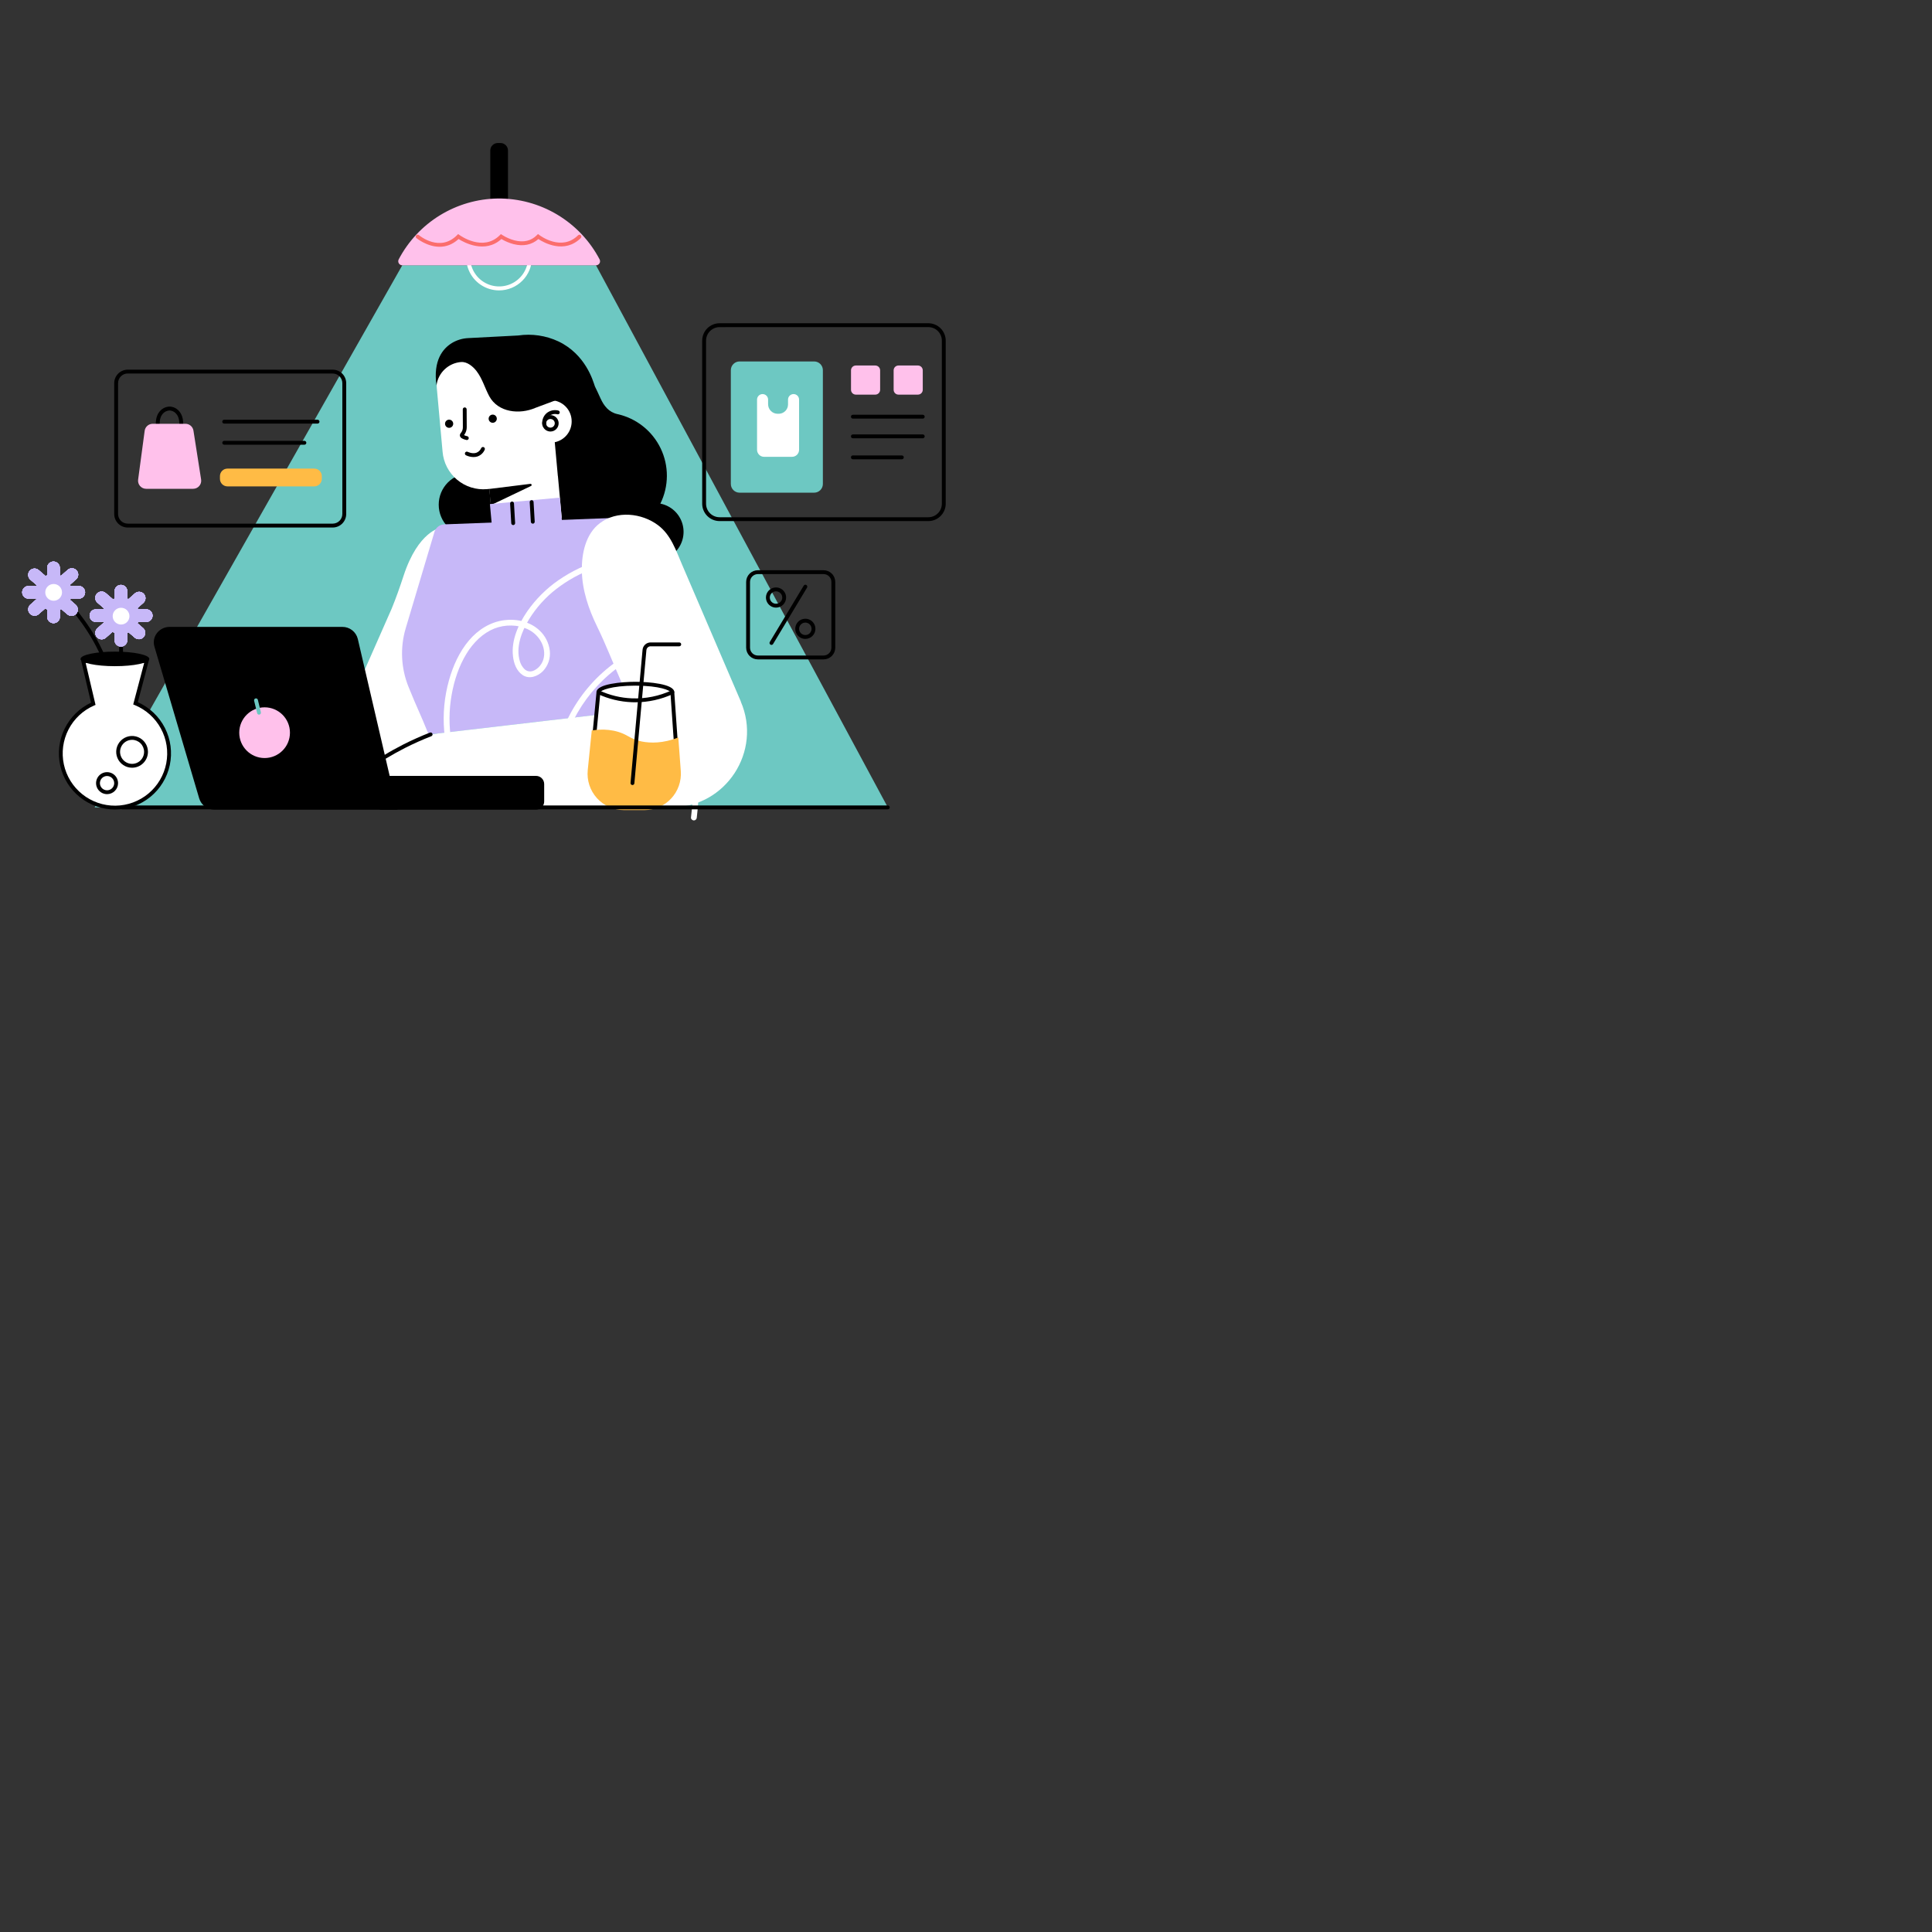 <svg width="2000" height="2000" viewBox="0 0 2000 2000" fill="none" xmlns="http://www.w3.org/2000/svg">
<rect x="0" y="0" width="2000" height="2000" fill="#333333" stroke="none"/>
<g id="1213 1">
<path id="Vector" d="M416.45 274.61L97.98 835.78H919.06L616.96 274.61H416.45Z" fill="#6DC8C2"/>
<path id="Vector_2" d="M683.61 521.35C687.992 512.47 690.297 502.71 690.351 492.808C690.405 482.907 688.207 473.122 683.923 464.195C679.639 455.267 673.382 447.431 665.623 441.278C657.865 435.125 648.809 430.817 639.14 428.68C634.976 427.768 631.176 425.642 628.22 422.57V422.52C622.56 416.6 621.59 411.29 613.56 395.2C612.7 393.46 611.98 392.06 611.56 391.26L544.67 417.2L562.8 472.63C559.071 484.334 558.718 496.852 561.782 508.748C564.845 520.644 571.2 531.434 580.119 539.882C589.037 548.329 600.156 554.09 612.2 556.504C624.244 558.919 636.725 557.888 648.21 553.53C648.759 559.019 650.822 564.248 654.169 568.634C657.516 573.019 662.016 576.389 667.166 578.367C672.316 580.344 677.914 580.853 683.337 579.835C688.759 578.817 693.791 576.313 697.874 572.602C701.956 568.891 704.927 564.119 706.456 558.818C707.985 553.518 708.011 547.896 706.532 542.582C705.053 537.267 702.126 532.467 698.079 528.718C694.032 524.969 689.022 522.418 683.61 521.35V521.35Z" fill="black"/>
<path id="Vector_3" d="M486.8 555.1C504.827 555.1 519.44 540.487 519.44 522.46C519.44 504.434 504.827 489.82 486.8 489.82C468.773 489.82 454.16 504.434 454.16 522.46C454.16 540.487 468.773 555.1 486.8 555.1Z" fill="black"/>
<path id="Vector_4" d="M591.78 436.25C591.81 430.509 589.578 424.987 585.568 420.879C581.557 416.771 576.09 414.408 570.35 414.3L569 399.6C568.604 394.938 567.291 390.4 565.138 386.247C562.984 382.093 560.033 378.405 556.451 375.394C552.87 372.383 548.73 370.109 544.268 368.701C539.806 367.293 535.111 366.78 530.45 367.19L476.3 372.24C469.211 372.943 462.69 376.429 458.166 381.932C453.643 387.436 451.487 394.509 452.17 401.6L458.17 467.74C458.643 473.294 460.208 478.7 462.773 483.648C465.339 488.596 468.856 492.989 473.123 496.576C477.39 500.162 482.322 502.872 487.638 504.549C492.953 506.226 498.548 506.838 504.1 506.35L506.61 506.11L510 542.77L581.53 536.11L577.53 492.69H577.47L574.29 457.78C579.242 456.76 583.688 454.059 586.876 450.135C590.064 446.211 591.796 441.306 591.78 436.25V436.25Z" fill="white"/>
<path id="Vector_5" d="M569.82 446.71C568.141 446.71 566.499 446.212 565.103 445.279C563.707 444.346 562.619 443.02 561.976 441.469C561.334 439.918 561.165 438.211 561.493 436.564C561.821 434.917 562.629 433.404 563.817 432.217C565.004 431.029 566.517 430.221 568.164 429.893C569.811 429.566 571.518 429.734 573.069 430.376C574.62 431.019 575.946 432.107 576.879 433.503C577.812 434.899 578.31 436.541 578.31 438.22C578.307 440.471 577.412 442.629 575.82 444.22C574.229 445.812 572.071 446.707 569.82 446.71ZM569.82 433.71C568.932 433.71 568.064 433.973 567.325 434.467C566.587 434.96 566.012 435.661 565.672 436.482C565.332 437.302 565.243 438.205 565.416 439.076C565.589 439.947 566.017 440.747 566.645 441.375C567.273 442.003 568.073 442.43 568.944 442.604C569.815 442.777 570.718 442.688 571.538 442.348C572.359 442.008 573.06 441.433 573.553 440.695C574.047 439.956 574.31 439.088 574.31 438.2C574.302 437.013 573.826 435.878 572.985 435.041C572.144 434.204 571.007 433.733 569.82 433.73V433.71Z" fill="black"/>
<path id="Vector_6" d="M506.46 506.17L549.05 500.88C549.324 500.845 549.601 500.91 549.832 501.061C550.063 501.213 550.232 501.442 550.309 501.707C550.386 501.972 550.366 502.256 550.253 502.507C550.139 502.759 549.94 502.962 549.69 503.08L508 523L506.46 506.17Z" fill="black"/>
<path id="Vector_7" d="M563.56 441.91C563.091 441.919 562.633 441.763 562.268 441.468C561.902 441.174 561.651 440.76 561.56 440.3C561.101 438.031 561.245 435.682 561.978 433.486C562.712 431.291 564.009 429.327 565.74 427.79C567.412 426.379 569.398 425.39 571.531 424.904C573.664 424.419 575.882 424.452 578 425C578.51 425.142 578.943 425.481 579.204 425.943C579.464 426.404 579.531 426.949 579.39 427.46C579.248 427.97 578.909 428.403 578.447 428.664C577.986 428.924 577.441 428.991 576.93 428.85C575.459 428.48 573.921 428.461 572.441 428.795C570.961 429.128 569.58 429.805 568.41 430.77C567.205 431.84 566.304 433.208 565.795 434.737C565.286 436.266 565.187 437.901 565.51 439.48C565.562 439.738 565.563 440.004 565.513 440.263C565.462 440.521 565.361 440.767 565.215 440.986C565.069 441.205 564.882 441.394 564.663 441.54C564.444 441.687 564.198 441.789 563.94 441.84C563.815 441.873 563.688 441.896 563.56 441.91Z" fill="black"/>
<path id="Vector_8" d="M464.93 442.89C467.266 442.89 469.16 440.996 469.16 438.66C469.16 436.324 467.266 434.43 464.93 434.43C462.594 434.43 460.7 436.324 460.7 438.66C460.7 440.996 462.594 442.89 464.93 442.89Z" fill="black"/>
<path id="Vector_9" d="M510.06 437.66C512.396 437.66 514.29 435.766 514.29 433.43C514.29 431.094 512.396 429.2 510.06 429.2C507.724 429.2 505.83 431.094 505.83 433.43C505.83 435.766 507.724 437.66 510.06 437.66Z" fill="black"/>
<path id="Vector_10" d="M483.26 455.53C483.101 455.53 482.943 455.51 482.79 455.47C479.6 454.7 476.3 453.54 476.07 450.87C476.046 449.857 476.424 448.876 477.12 448.14C477.32 447.88 477.55 447.58 477.8 447.19C478.734 445.693 479.207 443.954 479.16 442.19L479.07 423.75C479.07 423.22 479.281 422.711 479.656 422.336C480.031 421.961 480.54 421.75 481.07 421.75C481.6 421.75 482.109 421.961 482.484 422.336C482.859 422.711 483.07 423.22 483.07 423.75L483.16 442.19C483.187 444.696 482.493 447.157 481.16 449.28C480.84 449.77 480.58 450.13 480.35 450.43C481.411 450.946 482.533 451.326 483.69 451.56C484.172 451.67 484.596 451.954 484.881 452.357C485.165 452.761 485.291 453.256 485.232 453.746C485.174 454.237 484.936 454.689 484.565 455.014C484.193 455.34 483.714 455.517 483.22 455.51L483.26 455.53Z" fill="black"/>
<path id="Vector_11" d="M490.14 473.14C487.437 473.102 484.775 472.474 482.34 471.3C481.868 471.057 481.512 470.637 481.349 470.132C481.187 469.626 481.232 469.077 481.475 468.605C481.718 468.133 482.138 467.777 482.643 467.614C483.149 467.452 483.698 467.497 484.17 467.74C484.23 467.74 488.84 470.08 493 468.74C494.135 468.328 495.174 467.689 496.055 466.862C496.935 466.035 497.638 465.037 498.12 463.93C498.228 463.68 498.386 463.455 498.584 463.269C498.782 463.082 499.016 462.938 499.272 462.845C499.528 462.752 499.8 462.712 500.071 462.727C500.343 462.743 500.609 462.814 500.852 462.936C501.095 463.058 501.311 463.229 501.486 463.437C501.662 463.645 501.792 463.887 501.871 464.148C501.949 464.408 501.974 464.682 501.943 464.952C501.911 465.223 501.826 465.484 501.69 465.72C500.98 467.31 499.95 468.736 498.665 469.911C497.38 471.086 495.867 471.984 494.22 472.55C492.9 472.96 491.523 473.159 490.14 473.14V473.14Z" fill="black"/>
<path id="Vector_12" d="M579.522 515.138L507.149 521.813L510.221 555.122L582.594 548.446L579.522 515.138Z" fill="#C7B8F8"/>
<path id="Vector_13" d="M477.33 374.78C483.69 374.28 489.76 379.51 493.33 384.16C499.33 392 501.86 401.56 506.48 410.16C515.65 427.16 537.98 429.29 554.25 422.21L615.55 399.34C614.03 394.45 606.17 366.8 578.06 353.42C565.053 347.337 550.546 345.208 536.34 347.3L484.75 350C478.745 350.27 472.902 352.033 467.75 355.13C458.42 360.88 448.22 373.13 451.83 399C452.653 392.64 455.641 386.757 460.293 382.342C464.945 377.927 470.975 375.25 477.37 374.76L477.33 374.78Z" fill="black"/>
<path id="Vector_14" d="M456.21 546.26C456.21 546.26 433.01 549.51 417.77 596.08C414 607.6 410 619 405.38 630.24L374.11 701.18L396.88 799.07L447.93 765.87L430.88 721.78C421.3 698.78 418.48 672.86 425.71 649.04L456.21 546.26Z" fill="white"/>
<path id="Vector_15" d="M656.22 735.48L443.75 760.37C434.22 736.74 432.39 734.57 422.87 710.96C415.081 691.664 414.069 670.296 420 650.35L449.73 550.7C450.383 548.487 451.715 546.535 453.539 545.121C455.362 543.707 457.584 542.902 459.89 542.82L647.33 535.69C651.9 617.74 651.7 653.43 656.22 735.48Z" fill="#C7B8F8"/>
<g id="Group">
<path id="Vector_16" d="M577.29 819C576.542 796.286 580.949 773.697 590.18 752.93C599.345 732.057 613.031 713.479 630.25 698.54C639.25 690.81 649.57 683.09 661.43 680.74C666.687 679.672 672.14 680.108 677.16 682C679.218 682.845 681.185 683.897 683.03 685.14C684.888 686.414 686.614 687.871 688.18 689.49C695.09 696.49 699.72 705.89 703.02 715.09C707.42 727.41 710.32 740.4 712.66 753.25C717.625 780.522 718.886 808.34 716.41 835.95C716.103 839.41 715.737 842.863 715.31 846.31C715.11 847.92 716.83 849.31 718.31 849.31C719.1 849.292 719.853 848.97 720.412 848.412C720.97 847.853 721.292 847.1 721.31 846.31C724.797 817.63 724.313 788.607 719.87 760.06C717.774 746.219 714.696 732.544 710.66 719.14C707.49 708.72 703.11 698.45 696.39 689.81C689.82 681.34 680.71 675.19 669.84 674.25C656.65 673.12 644.19 680.18 634.02 687.83C615.018 702.22 599.537 720.744 588.75 742C577.852 763.211 571.864 786.601 571.23 810.44C571.16 813.29 571.23 816.13 571.29 818.98C571.42 822.83 577.42 822.85 577.29 818.98V819Z" fill="white"/>
<path id="Vector_17" d="M467.39 768.15C464.599 751.91 464.66 735.309 467.57 719.09C470.22 704.32 474.99 689.66 482.85 676.81C486.382 670.947 490.71 665.603 495.71 660.93C498.13 658.706 500.74 656.699 503.51 654.93C506.095 653.256 508.834 651.833 511.69 650.68C517.357 648.464 523.407 647.397 529.49 647.54C535.25 647.609 540.931 648.894 546.16 651.31C551.59 653.833 556.17 657.881 559.34 662.96C563.05 669.01 564.52 676.42 562.34 683.08C561.378 685.989 559.74 688.627 557.56 690.78C555.44 692.86 552.49 694.78 549.37 695.05C548.069 695.144 546.765 694.931 545.561 694.429C544.358 693.927 543.289 693.15 542.44 692.16C540.438 689.989 538.972 687.379 538.16 684.54C533.68 669.79 540.05 653.67 547.64 641.13C555.079 629.049 564.639 618.411 575.86 609.73C587.569 600.664 600.623 593.484 614.55 588.45C629.952 582.901 645.991 579.316 662.29 577.78C666.29 577.38 670.29 577.08 674.29 576.88C675.079 576.86 675.831 576.537 676.389 575.979C676.947 575.421 677.27 574.669 677.29 573.88C677.29 573.084 676.974 572.321 676.411 571.759C675.849 571.196 675.086 570.88 674.29 570.88C656.782 571.639 639.43 574.509 622.61 579.43C606.857 584.059 591.933 591.146 578.39 600.43C565.682 609.183 554.653 620.151 545.83 632.81C536.68 646.15 529.1 662.75 531.03 679.31C531.89 686.72 534.58 694.48 541.03 698.81C547.93 703.41 556.61 700.23 561.98 694.81C564.664 692.021 566.698 688.674 567.938 685.007C569.177 681.34 569.591 677.445 569.15 673.6C568.204 665.712 564.545 658.397 558.8 652.91C549.14 643.62 534.98 640.32 521.93 642.02C507.43 643.91 494.86 651.91 485.49 662.96C475.49 674.79 468.99 689.26 464.82 704.1C460.022 721.193 458.328 739.009 459.82 756.7C460.19 761.09 460.82 765.48 461.52 769.83C461.732 770.596 462.24 771.247 462.932 771.639C463.624 772.031 464.444 772.132 465.21 771.92C465.969 771.696 466.612 771.187 467.004 770.498C467.396 769.81 467.505 768.997 467.31 768.23L467.39 768.15Z" fill="white"/>
</g>
<path id="Vector_18" d="M766.83 726.24H766.94L751.73 690.84L719.73 616.29C715.123 605.57 710.517 594.843 705.91 584.11C699.63 569.5 694.51 553.69 681.27 543.73C664.27 530.96 638.57 528.33 621.05 541.52C606.14 552.74 602.05 573.12 602.32 590.86C602.68 610.97 609.32 630.53 618.06 648.43C627.06 666.87 634.46 686.07 642.73 704.86L656.23 735.52L453.74 759.2C447.022 759.98 440.465 761.791 434.3 764.57C425.8 768.417 417.153 772.55 408.36 776.97C403.207 779.557 398.173 782.163 393.26 784.79L405.97 835.79H694.81C751.6 835.79 789.12 777.55 766.83 726.24Z" fill="white"/>
<path id="Vector_19" d="M852.54 682.6H784.54C781.326 682.597 778.245 681.32 775.973 679.047C773.7 676.775 772.423 673.694 772.42 670.48V602.42C772.423 599.206 773.7 596.125 775.973 593.853C778.245 591.58 781.326 590.303 784.54 590.3H852.54C855.754 590.303 858.835 591.58 861.107 593.853C863.38 596.125 864.657 599.206 864.66 602.42V670.48C864.657 673.694 863.38 676.775 861.107 679.047C858.835 681.32 855.754 682.597 852.54 682.6V682.6ZM784.54 594.3C782.387 594.303 780.323 595.159 778.801 596.681C777.279 598.203 776.423 600.267 776.42 602.42V670.48C776.423 672.633 777.279 674.697 778.801 676.219C780.323 677.741 782.387 678.597 784.54 678.6H852.54C854.693 678.597 856.757 677.741 858.279 676.219C859.801 674.697 860.657 672.633 860.66 670.48V602.42C860.657 600.267 859.801 598.203 858.279 596.681C856.757 595.159 854.693 594.303 852.54 594.3H784.54Z" fill="black"/>
<path id="Vector_20" d="M803.35 629C801.285 629 799.267 628.388 797.55 627.241C795.833 626.093 794.495 624.463 793.705 622.555C792.915 620.648 792.708 618.548 793.111 616.523C793.513 614.498 794.508 612.638 795.968 611.178C797.428 609.718 799.288 608.723 801.313 608.321C803.338 607.918 805.438 608.124 807.345 608.915C809.253 609.705 810.883 611.043 812.03 612.76C813.178 614.477 813.79 616.495 813.79 618.56C813.787 621.328 812.687 623.982 810.729 625.939C808.772 627.897 806.118 628.997 803.35 629V629ZM803.35 612.12C802.076 612.12 800.831 612.498 799.772 613.205C798.713 613.913 797.888 614.919 797.4 616.096C796.913 617.272 796.785 618.567 797.034 619.816C797.282 621.066 797.896 622.213 798.796 623.114C799.697 624.014 800.844 624.628 802.094 624.876C803.343 625.125 804.638 624.997 805.814 624.51C806.991 624.022 807.997 623.197 808.705 622.138C809.412 621.079 809.79 619.834 809.79 618.56C809.779 616.858 809.097 615.229 807.89 614.028C806.684 612.828 805.052 612.153 803.35 612.15V612.12Z" fill="black"/>
<path id="Vector_21" d="M833.68 661.39C831.613 661.39 829.593 660.776 827.875 659.627C826.157 658.478 824.819 656.844 824.03 654.934C823.241 653.023 823.037 650.921 823.444 648.895C823.851 646.868 824.851 645.008 826.316 643.55C827.781 642.092 829.646 641.102 831.674 640.705C833.703 640.307 835.803 640.521 837.71 641.319C839.617 642.117 841.244 643.463 842.385 645.186C843.526 646.91 844.13 648.933 844.12 651C844.104 653.759 842.998 656.401 841.042 658.347C839.086 660.294 836.439 661.387 833.68 661.39V661.39ZM833.68 644.51C832.406 644.51 831.161 644.888 830.102 645.595C829.043 646.303 828.218 647.309 827.73 648.486C827.243 649.662 827.115 650.957 827.364 652.206C827.612 653.456 828.226 654.603 829.126 655.504C830.027 656.404 831.174 657.018 832.424 657.266C833.673 657.515 834.968 657.387 836.144 656.9C837.321 656.412 838.327 655.587 839.035 654.528C839.742 653.469 840.12 652.224 840.12 650.95C840.117 649.243 839.438 647.606 838.231 646.399C837.024 645.192 835.387 644.513 833.68 644.51Z" fill="black"/>
<path id="Vector_22" d="M798.57 667.59C798.216 667.586 797.871 667.486 797.57 667.3C797.117 667.026 796.791 666.584 796.664 666.07C796.537 665.557 796.618 665.014 796.89 664.56L832 606.27C832.136 606.045 832.315 605.849 832.527 605.692C832.738 605.536 832.979 605.424 833.234 605.36C833.49 605.297 833.755 605.285 834.015 605.324C834.275 605.364 834.525 605.454 834.75 605.59C834.975 605.726 835.171 605.905 835.327 606.117C835.484 606.328 835.596 606.569 835.66 606.824C835.723 607.08 835.735 607.345 835.696 607.605C835.656 607.865 835.566 608.115 835.43 608.34L800.32 666.62C800.139 666.921 799.882 667.169 799.575 667.34C799.268 667.51 798.921 667.596 798.57 667.59Z" fill="black"/>
<path id="Vector_23" d="M961 539.42H744.91C740.136 539.42 735.558 537.524 732.182 534.148C728.806 530.772 726.91 526.194 726.91 521.42V352.62C726.91 347.846 728.806 343.268 732.182 339.892C735.558 336.516 740.136 334.62 744.91 334.62H961C965.774 334.62 970.352 336.516 973.728 339.892C977.104 343.268 979 347.846 979 352.62V521.44C978.995 526.21 977.096 530.784 973.721 534.155C970.346 537.526 965.77 539.42 961 539.42V539.42ZM744.91 338.64C741.197 338.64 737.636 340.115 735.01 342.741C732.385 345.366 730.91 348.927 730.91 352.64V521.44C730.91 525.153 732.385 528.714 735.01 531.339C737.636 533.965 741.197 535.44 744.91 535.44H961C964.713 535.44 968.274 533.965 970.899 531.339C973.525 528.714 975 525.153 975 521.44V352.62C975 348.907 973.525 345.346 970.899 342.721C968.274 340.095 964.713 338.62 961 338.62L744.91 338.64Z" fill="black"/>
<path id="Vector_24" d="M842.8 374.17H765.6C760.607 374.17 756.56 378.217 756.56 383.21V500.98C756.56 505.973 760.607 510.02 765.6 510.02H842.8C847.793 510.02 851.84 505.973 851.84 500.98V383.21C851.84 378.217 847.793 374.17 842.8 374.17Z" fill="#6DC8C2"/>
<path id="Vector_25" d="M906.09 378.37H885.98C883.208 378.37 880.96 380.618 880.96 383.39V403.5C880.96 406.272 883.208 408.52 885.98 408.52H906.09C908.862 408.52 911.11 406.272 911.11 403.5V383.39C911.11 380.618 908.862 378.37 906.09 378.37Z" fill="#FFC1EB"/>
<path id="Vector_26" d="M950.22 378.37H930.11C927.338 378.37 925.09 380.618 925.09 383.39V403.5C925.09 406.272 927.338 408.52 930.11 408.52H950.22C952.992 408.52 955.24 406.272 955.24 403.5V383.39C955.24 380.618 952.992 378.37 950.22 378.37Z" fill="#FFC1EB"/>
<path id="Vector_27" d="M955.23 433.36H882.88C882.35 433.36 881.841 433.149 881.466 432.774C881.091 432.399 880.88 431.89 880.88 431.36C880.88 430.83 881.091 430.321 881.466 429.946C881.841 429.571 882.35 429.36 882.88 429.36H955.23C955.76 429.36 956.269 429.571 956.644 429.946C957.019 430.321 957.23 430.83 957.23 431.36C957.23 431.89 957.019 432.399 956.644 432.774C956.269 433.149 955.76 433.36 955.23 433.36Z" fill="black"/>
<path id="Vector_28" d="M955.23 453.71H882.88C882.35 453.71 881.841 453.499 881.466 453.124C881.091 452.749 880.88 452.24 880.88 451.71C880.88 451.18 881.091 450.671 881.466 450.296C881.841 449.921 882.35 449.71 882.88 449.71H955.23C955.76 449.71 956.269 449.921 956.644 450.296C957.019 450.671 957.23 451.18 957.23 451.71C957.23 452.24 957.019 452.749 956.644 453.124C956.269 453.499 955.76 453.71 955.23 453.71Z" fill="black"/>
<path id="Vector_29" d="M933.59 475.45H882.88C882.35 475.45 881.841 475.239 881.466 474.864C881.091 474.489 880.88 473.98 880.88 473.45C880.88 472.92 881.091 472.411 881.466 472.036C881.841 471.661 882.35 471.45 882.88 471.45H933.59C934.12 471.45 934.629 471.661 935.004 472.036C935.379 472.411 935.59 472.92 935.59 473.45C935.59 473.98 935.379 474.489 935.004 474.864C934.629 475.239 934.12 475.45 933.59 475.45Z" fill="black"/>
<path id="Vector_30" d="M815.77 413.66V418.66C815.769 421.166 814.796 423.574 813.056 425.378C811.316 427.181 808.944 428.239 806.44 428.33C805.85 428.33 805.28 428.33 804.71 428.33C802.138 428.249 799.698 427.169 797.909 425.319C796.121 423.468 795.124 420.994 795.13 418.42V413.67C795.13 412.153 794.527 410.698 793.455 409.625C792.382 408.553 790.927 407.95 789.41 407.95V407.95C787.893 407.95 786.438 408.553 785.365 409.625C784.293 410.698 783.69 412.153 783.69 413.67V465.6C783.69 466.559 783.879 467.508 784.246 468.394C784.613 469.279 785.15 470.084 785.828 470.762C786.506 471.44 787.311 471.977 788.196 472.344C789.082 472.711 790.031 472.9 790.99 472.9H819.91C820.869 472.9 821.818 472.711 822.704 472.344C823.589 471.977 824.394 471.44 825.072 470.762C825.75 470.084 826.287 469.279 826.654 468.394C827.021 467.508 827.21 466.559 827.21 465.6V413.66C827.21 412.143 826.607 410.688 825.535 409.615C824.462 408.543 823.007 407.94 821.49 407.94V407.94C819.973 407.94 818.518 408.543 817.445 409.615C816.373 410.688 815.77 412.143 815.77 413.66Z" fill="white"/>
<path id="Vector_31" d="M696 716.53C696 711.7 678.88 707.78 657.75 707.78C636.62 707.78 619.5 711.7 619.5 716.53L615.39 759.69C624.97 758.13 638.39 758.03 650.23 765.39C654.451 768.093 659.111 770.039 664 771.14C672.23 772.87 684.62 773.28 699.53 766.96L696 716.53Z" fill="white"/>
<path id="Vector_32" d="M674.79 774.24C671.024 774.244 667.268 773.862 663.58 773.1C658.47 771.945 653.598 769.915 649.18 767.1C637.68 759.98 624.63 760.22 615.71 761.67L613.15 762.09L617.51 716.43C617.73 708.02 643.89 705.79 657.75 705.79C671.61 705.79 697.83 708 698 716.45L701.62 768.25L700.3 768.8C692.252 772.318 683.574 774.169 674.79 774.24ZM625.59 756.84C634.628 756.679 643.531 759.052 651.29 763.69C655.308 766.267 659.745 768.125 664.4 769.18C671.72 770.72 683.31 771.32 697.4 765.66L694 716.53C694 714.91 683.1 709.78 657.75 709.78C632.4 709.78 621.5 714.91 621.5 716.53V716.72L617.62 757.35C620.263 757.014 622.925 756.844 625.59 756.84V756.84Z" fill="black"/>
<path id="Vector_33" d="M702.17 763.42C686.3 769.74 673.1 769.33 664.34 767.6C659.177 766.501 654.231 764.559 649.7 761.85C637.03 754.48 622.8 754.59 612.6 756.14L608.43 797.21C607.897 802.441 608.467 807.726 610.104 812.722C611.741 817.719 614.408 822.317 617.933 826.218C621.458 830.12 625.762 833.239 630.567 835.373C635.372 837.508 640.572 838.61 645.83 838.61H667.26C672.432 838.61 677.549 837.544 682.29 835.477C687.031 833.409 691.295 830.386 694.814 826.597C698.334 822.807 701.034 818.331 702.745 813.45C704.456 808.569 705.142 803.388 704.76 798.23L702.17 763.42Z" fill="#FFBB45"/>
<path id="Vector_34" d="M654.71 812.66H654.53C654.002 812.612 653.515 812.356 653.176 811.949C652.837 811.542 652.673 811.018 652.72 810.49L665.17 672.69C665.348 670.596 666.309 668.647 667.86 667.229C669.411 665.811 671.439 665.03 673.54 665.04H703.16C703.69 665.04 704.199 665.251 704.574 665.626C704.949 666.001 705.16 666.509 705.16 667.04C705.16 667.57 704.949 668.079 704.574 668.454C704.199 668.829 703.69 669.04 703.16 669.04H673.54C672.441 669.038 671.381 669.447 670.568 670.188C669.756 670.928 669.25 671.945 669.15 673.04L656.7 810.84C656.655 811.337 656.426 811.799 656.058 812.136C655.69 812.473 655.209 812.659 654.71 812.66Z" fill="black"/>
<path id="Vector_35" d="M657.67 727C656.52 727 655.37 727 654.23 726.94C641.919 726.475 629.826 723.555 618.66 718.35C618.422 718.239 618.207 718.082 618.03 717.889C617.852 717.695 617.714 717.468 617.624 717.221C617.534 716.974 617.493 716.712 617.505 716.449C617.516 716.186 617.579 715.928 617.69 715.69C617.801 715.452 617.958 715.238 618.152 715.06C618.345 714.882 618.572 714.744 618.819 714.654C619.066 714.564 619.328 714.524 619.591 714.535C619.854 714.546 620.112 714.609 620.35 714.72C631.022 719.699 642.582 722.494 654.35 722.94C668.401 723.445 682.372 720.629 695.13 714.72C695.369 714.608 695.627 714.544 695.891 714.532C696.154 714.52 696.417 714.56 696.665 714.65C696.913 714.74 697.141 714.878 697.335 715.057C697.529 715.235 697.686 715.45 697.797 715.69C697.908 715.929 697.97 716.188 697.98 716.451C697.991 716.715 697.949 716.978 697.857 717.225C697.765 717.472 697.626 717.699 697.446 717.892C697.266 718.085 697.05 718.241 696.81 718.35C684.54 724.023 671.188 726.974 657.67 727V727Z" fill="black"/>
<path id="Vector_36" d="M531.25 543.55C530.74 543.551 530.248 543.357 529.877 543.007C529.505 542.658 529.281 542.179 529.25 541.67L528.07 521.33C528.04 520.8 528.221 520.279 528.574 519.882C528.928 519.485 529.425 519.245 529.955 519.215C530.485 519.184 531.006 519.366 531.403 519.719C531.8 520.073 532.04 520.569 532.07 521.1L533.25 541.43C533.266 541.693 533.23 541.956 533.145 542.205C533.059 542.454 532.925 542.683 532.75 542.88C532.576 543.077 532.364 543.238 532.127 543.353C531.89 543.468 531.633 543.535 531.37 543.55H531.25Z" fill="black"/>
<path id="Vector_37" d="M551.53 542.07C551.02 542.071 550.528 541.877 550.157 541.527C549.785 541.178 549.561 540.699 549.53 540.19L548.35 519.85C548.335 519.587 548.372 519.324 548.458 519.076C548.545 518.827 548.679 518.599 548.854 518.402C549.03 518.206 549.242 518.046 549.478 517.931C549.715 517.817 549.972 517.75 550.235 517.735C550.498 517.72 550.761 517.757 551.009 517.843C551.258 517.93 551.487 518.064 551.683 518.239C551.879 518.414 552.039 518.627 552.154 518.863C552.268 519.1 552.335 519.357 552.35 519.62L553.53 540C553.546 540.263 553.51 540.526 553.425 540.775C553.339 541.024 553.205 541.253 553.03 541.45C552.856 541.647 552.644 541.808 552.407 541.923C552.17 542.038 551.913 542.105 551.65 542.12L551.53 542.07Z" fill="black"/>
<path id="Vector_38" d="M344.39 546.09H132.23C128.517 546.09 124.956 544.615 122.33 541.99C119.705 539.364 118.23 535.803 118.23 532.09V396.67C118.23 392.957 119.705 389.396 122.33 386.771C124.956 384.145 128.517 382.67 132.23 382.67H344.39C348.103 382.67 351.664 384.145 354.289 386.771C356.915 389.396 358.39 392.957 358.39 396.67V532.06C358.394 533.901 358.035 535.725 357.333 537.427C356.631 539.129 355.6 540.676 354.3 541.979C353 543.282 351.455 544.316 349.754 545.021C348.054 545.727 346.231 546.09 344.39 546.09V546.09ZM132.23 386.64C129.578 386.64 127.034 387.694 125.159 389.569C123.284 391.444 122.23 393.988 122.23 396.64V532.06C122.23 534.712 123.284 537.256 125.159 539.131C127.034 541.006 129.578 542.06 132.23 542.06H344.39C347.042 542.06 349.586 541.006 351.461 539.131C353.336 537.256 354.39 534.712 354.39 532.06V396.67C354.39 394.018 353.336 391.474 351.461 389.599C349.586 387.724 347.042 386.67 344.39 386.67L132.23 386.64Z" fill="black"/>
<path id="Vector_39" d="M325.33 485.09H235.47C231.168 485.09 227.68 488.578 227.68 492.88V495.71C227.68 500.012 231.168 503.5 235.47 503.5H325.33C329.632 503.5 333.12 500.012 333.12 495.71V492.88C333.12 488.578 329.632 485.09 325.33 485.09Z" fill="#FFBB45"/>
<path id="Vector_40" d="M328.72 438.5H232.08C231.55 438.5 231.041 438.289 230.666 437.914C230.291 437.539 230.08 437.03 230.08 436.5C230.08 435.97 230.291 435.461 230.666 435.086C231.041 434.711 231.55 434.5 232.08 434.5H328.72C329.25 434.5 329.759 434.711 330.134 435.086C330.509 435.461 330.72 435.97 330.72 436.5C330.72 437.03 330.509 437.539 330.134 437.914C329.759 438.289 329.25 438.5 328.72 438.5Z" fill="black"/>
<path id="Vector_41" d="M315.11 460.37H232.11C231.58 460.37 231.071 460.159 230.696 459.784C230.321 459.409 230.11 458.9 230.11 458.37C230.11 457.84 230.321 457.331 230.696 456.956C231.071 456.581 231.58 456.37 232.11 456.37H315.11C315.64 456.37 316.149 456.581 316.524 456.956C316.899 457.331 317.11 457.84 317.11 458.37C317.11 458.9 316.899 459.409 316.524 459.784C316.149 460.159 315.64 460.37 315.11 460.37Z" fill="black"/>
<path id="Vector_42" d="M163.34 440.66C162.81 440.66 162.301 440.449 161.926 440.074C161.551 439.699 161.34 439.19 161.34 438.66C161.17 431.66 163.78 427.43 166 425.13C168.475 422.534 171.866 421.009 175.45 420.88C178.949 420.939 182.284 422.377 184.73 424.88C187 427.16 189.73 431.4 189.61 438.64C189.61 439.17 189.399 439.679 189.024 440.054C188.649 440.429 188.14 440.64 187.61 440.64C187.08 440.64 186.571 440.429 186.196 440.054C185.821 439.679 185.61 439.17 185.61 438.64C185.68 432.79 183.61 429.49 181.9 427.75C180.197 426.027 177.901 425.019 175.48 424.93C172.97 425.03 170.598 426.106 168.87 427.93C166.45 430.43 165.23 434.11 165.34 438.58C165.34 439.11 165.129 439.619 164.754 439.994C164.379 440.369 163.87 440.58 163.34 440.58V440.66Z" fill="black"/>
<path id="Vector_43" d="M199.91 506H151.27C150.078 506.001 148.9 505.746 147.814 505.254C146.729 504.762 145.761 504.043 144.976 503.146C144.191 502.25 143.606 501.195 143.262 500.054C142.918 498.913 142.822 497.711 142.98 496.53L149.76 445.95C150.031 443.944 151.021 442.105 152.545 440.773C154.07 439.442 156.026 438.709 158.05 438.71H192C193.993 438.708 195.921 439.418 197.436 440.713C198.95 442.007 199.952 443.801 200.26 445.77L208.19 496.35C208.378 497.544 208.305 498.765 207.975 499.929C207.645 501.092 207.066 502.17 206.279 503.087C205.491 504.005 204.514 504.741 203.415 505.244C202.315 505.747 201.119 506.005 199.91 506Z" fill="#FFC1EB"/>
<path id="Vector_44" d="M554.91 838.15H393.26V803.2H554.91C557.143 803.2 559.285 804.087 560.864 805.666C562.443 807.245 563.33 809.387 563.33 811.62V829.72C563.331 830.826 563.115 831.922 562.692 832.945C562.269 833.968 561.649 834.897 560.867 835.68C560.085 836.463 559.157 837.084 558.135 837.508C557.112 837.932 556.017 838.15 554.91 838.15V838.15Z" fill="black"/>
<path id="Vector_45" d="M411.51 838.15H222.05C218.518 838.183 215.071 837.075 212.22 834.99C209.369 832.905 207.268 829.956 206.23 826.58L159.84 669.3C156.84 659.11 164.73 648.96 175.66 648.96H354.34C358.027 648.917 361.62 650.123 364.534 652.382C367.448 654.641 369.512 657.819 370.39 661.4L411.51 838.15Z" fill="black"/>
<path id="Vector_46" d="M273.91 784.72C288.408 784.72 300.16 772.967 300.16 758.47C300.16 743.972 288.408 732.22 273.91 732.22C259.413 732.22 247.66 743.972 247.66 758.47C247.66 772.967 259.413 784.72 273.91 784.72Z" fill="#FFC1EB"/>
<path id="Vector_47" d="M268.14 739.81C267.692 739.809 267.257 739.658 266.905 739.38C266.554 739.103 266.305 738.716 266.2 738.28L263.06 725.42C262.998 725.165 262.986 724.899 263.026 724.64C263.066 724.38 263.157 724.13 263.294 723.906C263.569 723.452 264.014 723.126 264.53 723C265.046 722.874 265.591 722.958 266.044 723.234C266.498 723.51 266.824 723.954 266.95 724.47L270.09 737.33C270.153 737.585 270.164 737.851 270.124 738.111C270.084 738.371 269.993 738.62 269.857 738.845C269.72 739.07 269.541 739.265 269.329 739.421C269.116 739.576 268.876 739.688 268.62 739.75C268.463 739.789 268.302 739.81 268.14 739.81V739.81Z" fill="#6DC8C2"/>
<path id="Vector_48" d="M919.06 837.79H126.32C125.79 837.79 125.281 837.579 124.906 837.204C124.531 836.829 124.32 836.32 124.32 835.79C124.32 835.26 124.531 834.751 124.906 834.376C125.281 834.001 125.79 833.79 126.32 833.79H919.06C919.59 833.79 920.099 834.001 920.474 834.376C920.849 834.751 921.06 835.26 921.06 835.79C921.06 836.32 920.849 836.829 920.474 837.204C920.099 837.579 919.59 837.79 919.06 837.79Z" fill="black"/>
<path id="Vector_49" d="M516.7 300.62C509.963 300.63 503.375 298.641 497.769 294.906C492.163 291.17 487.791 285.856 485.206 279.635C482.621 273.414 481.94 266.566 483.248 259.958C484.556 253.35 487.795 247.278 492.555 242.511C497.315 237.744 503.382 234.496 509.989 233.178C516.595 231.86 523.444 232.531 529.669 235.107C535.894 237.683 541.214 242.047 544.958 247.648C548.702 253.248 550.7 259.833 550.7 266.57C550.687 275.588 547.102 284.233 540.73 290.615C534.358 296.996 525.718 300.594 516.7 300.62ZM516.7 236.52C510.767 236.52 504.966 238.279 500.033 241.576C495.099 244.872 491.254 249.558 488.984 255.039C486.713 260.521 486.119 266.553 487.276 272.373C488.434 278.192 491.291 283.538 495.487 287.733C499.682 291.929 505.028 294.786 510.847 295.944C516.667 297.101 522.699 296.507 528.18 294.236C533.662 291.966 538.348 288.121 541.644 283.187C544.941 278.254 546.7 272.453 546.7 266.52C546.679 258.57 543.511 250.952 537.89 245.33C532.268 239.709 524.65 236.541 516.7 236.52V236.52Z" fill="white"/>
<path id="Vector_50" d="M518.11 148.05H515.3C511.014 148.05 507.54 151.524 507.54 155.81V219.95C507.54 224.236 511.014 227.71 515.3 227.71H518.11C522.396 227.71 525.87 224.236 525.87 219.95V155.81C525.87 151.524 522.396 148.05 518.11 148.05Z" fill="black"/>
<path id="Vector_51" d="M515.24 205.49C494.07 205.81 473.377 211.83 455.34 222.916C437.302 234.003 422.586 249.746 412.74 268.49C412.402 269.129 412.235 269.845 412.255 270.567C412.275 271.29 412.482 271.995 412.856 272.614C413.229 273.233 413.756 273.745 414.386 274.1C415.016 274.455 415.727 274.641 416.45 274.64H617C617.722 274.639 618.432 274.452 619.06 274.097C619.689 273.741 620.215 273.229 620.587 272.61C620.959 271.991 621.165 271.287 621.185 270.565C621.205 269.843 621.038 269.128 620.7 268.49C610.618 249.304 595.438 233.272 576.831 222.156C558.225 211.041 536.913 205.274 515.24 205.49V205.49Z" fill="#FFC1EB"/>
<path id="Vector_52" d="M455.1 255.45C441.94 255.45 431.21 246.56 431.05 246.45C430.644 246.108 430.391 245.619 430.346 245.09C430.301 244.561 430.468 244.036 430.81 243.63C431.152 243.224 431.641 242.971 432.17 242.926C432.699 242.881 433.224 243.048 433.63 243.39V243.39C434.51 244.13 455.31 261.27 473.07 243.51L474.28 242.3L475.67 243.3C476.67 244.02 500.09 260.78 517.38 243.5L518.55 242.32L519.93 243.26C523.866 245.785 528.176 247.675 532.7 248.86C542.05 251.22 549.79 249.42 555.7 243.5L556.94 242.26L558.33 243.32C559.26 244.03 581.4 260.58 598.49 243.5C598.87 243.155 599.368 242.968 599.881 242.98C600.395 242.992 600.884 243.201 601.247 243.563C601.611 243.925 601.821 244.414 601.835 244.927C601.848 245.44 601.664 245.939 601.32 246.32C584.38 263.26 562.95 251.17 557.32 247.47C550.54 253.47 541.69 255.29 531.6 252.71C527.191 251.543 522.967 249.765 519.05 247.43C502.05 262.9 480.4 251.04 474.72 247.43C468.21 253.42 461.38 255.45 455.1 255.45Z" fill="#FB6D6D"/>
<path id="Vector_53" d="M398.4 785.62C397.97 785.609 397.554 785.459 397.216 785.193C396.878 784.926 396.634 784.558 396.522 784.143C396.409 783.727 396.434 783.286 396.592 782.886C396.751 782.485 397.034 782.147 397.4 781.92C403.9 777.92 410.64 774.2 417.4 770.75C426.4 766.2 435.67 762.04 445.05 758.39C445.545 758.198 446.095 758.21 446.581 758.424C447.067 758.637 447.448 759.035 447.64 759.53C447.832 760.025 447.82 760.575 447.606 761.061C447.393 761.547 446.995 761.928 446.5 762.12C437.24 765.72 428.06 769.82 419.21 774.32C412.52 777.72 405.88 781.43 399.45 785.32C399.136 785.518 398.772 785.623 398.4 785.62Z" fill="black"/>
<path id="Vector_54" d="M140.29 728.06L151.88 684.18H86.13L96.57 728.54C84.712 733.714 75.008 742.828 69.102 754.338C63.196 765.848 61.451 779.047 64.163 791.696C66.875 804.346 73.877 815.669 83.983 823.747C94.089 831.824 106.676 836.159 119.613 836.017C132.549 835.875 145.038 831.265 154.964 822.967C164.89 814.67 171.642 803.196 174.076 790.49C176.509 777.784 174.475 764.627 168.318 753.249C162.16 741.871 152.258 732.972 140.29 728.06V728.06Z" fill="white"/>
<path id="Vector_55" d="M119 838C105.808 837.989 93.013 833.488 82.721 825.237C72.428 816.986 65.25 805.477 62.37 792.603C59.489 779.73 61.076 766.26 66.871 754.409C72.665 742.558 82.321 733.032 94.25 727.4L83.6 682.18H154.47L142.67 726.9C154.807 732.327 164.714 741.754 170.737 753.607C176.761 765.459 178.535 779.019 175.765 792.022C172.995 805.026 165.847 816.685 155.516 825.053C145.184 833.421 132.295 837.991 119 838V838ZM88.65 686.18L98.9 729.71L97.37 730.37C85.932 735.358 76.571 744.148 70.872 755.25C65.174 766.351 63.489 779.081 66.104 791.283C68.719 803.484 75.471 814.407 85.218 822.198C94.965 829.99 107.106 834.173 119.584 834.036C132.061 833.9 144.108 829.454 153.683 821.451C163.257 813.449 169.77 802.382 172.118 790.126C174.465 777.87 172.503 765.18 166.564 754.206C160.625 743.231 151.074 734.648 139.53 729.91L137.91 729.24L149.28 686.18H88.65Z" fill="black"/>
<path id="Vector_56" d="M118.98 689.63C138.63 689.63 154.56 686.254 154.56 682.09C154.56 677.926 138.63 674.55 118.98 674.55C99.33 674.55 83.4 677.926 83.4 682.09C83.4 686.254 99.33 689.63 118.98 689.63Z" fill="black"/>
<path id="Vector_57" d="M109.3 688.16C108.892 688.159 108.494 688.032 108.16 687.798C107.825 687.564 107.571 687.233 107.43 686.85C95.29 653.75 70.2 626.85 69.95 626.62C69.769 626.429 69.628 626.204 69.535 625.959C69.441 625.713 69.396 625.451 69.404 625.188C69.411 624.926 69.47 624.667 69.578 624.427C69.685 624.187 69.839 623.971 70.03 623.79C70.221 623.609 70.446 623.468 70.692 623.375C70.937 623.281 71.199 623.237 71.462 623.244C71.724 623.251 71.983 623.31 72.223 623.418C72.463 623.525 72.679 623.679 72.86 623.87C73.12 624.15 98.76 651.59 111.18 685.47C111.352 685.962 111.325 686.502 111.104 686.975C110.884 687.448 110.488 687.815 110 688C109.778 688.093 109.541 688.147 109.3 688.16V688.16Z" fill="black"/>
<path id="Vector_58" d="M125.32 688.43C124.79 688.43 124.281 688.219 123.906 687.844C123.531 687.469 123.32 686.96 123.32 686.43V657.79C123.32 657.26 123.531 656.751 123.906 656.376C124.281 656.001 124.79 655.79 125.32 655.79C125.85 655.79 126.359 656.001 126.734 656.376C127.109 656.751 127.32 657.26 127.32 657.79V686.43C127.32 686.96 127.109 687.469 126.734 687.844C126.359 688.219 125.85 688.43 125.32 688.43Z" fill="black"/>
<path id="Vector_59" d="M81.53 606.6H73C72.84 606.16 72.66 605.73 72.47 605.31L78.68 599.81C79.338 599.244 79.876 598.553 80.264 597.777C80.652 597.001 80.883 596.156 80.941 595.29C81 594.424 80.886 593.556 80.607 592.734C80.327 591.913 79.887 591.156 79.312 590.506C78.737 589.856 78.039 589.327 77.258 588.949C76.476 588.572 75.628 588.353 74.762 588.306C73.895 588.259 73.028 588.384 72.211 588.675C71.393 588.966 70.642 589.416 70 590L63.46 595.79C63.36 595.88 63.28 595.99 63.18 596.09C62.77 595.9 62.35 595.73 61.92 595.57V587.64C61.854 585.946 61.134 584.343 59.912 583.168C58.69 581.993 57.06 581.336 55.365 581.336C53.669 581.336 52.04 581.993 50.818 583.168C49.596 584.343 48.876 585.946 48.81 587.64V595.57C48.204 595.792 47.61 596.046 47.03 596.33C46.846 596.102 46.645 595.888 46.43 595.69L39.84 590C38.514 588.943 36.83 588.441 35.141 588.599C33.452 588.757 31.89 589.562 30.783 590.847C29.675 592.132 29.109 593.795 29.201 595.489C29.294 597.182 30.039 598.774 31.28 599.93L37.9 605.64C37.952 605.686 38.009 605.726 38.07 605.76C37.95 606.04 37.85 606.33 37.74 606.62H29.52C27.791 606.628 26.136 607.319 24.915 608.542C23.694 609.765 23.005 611.422 23 613.15V613.15C23 614.888 23.69 616.555 24.918 617.785C26.146 619.015 27.812 619.707 29.55 619.71H37.69L37.89 620.25H37.83L31.28 626.04C30.043 627.21 29.309 628.814 29.233 630.515C29.157 632.216 29.745 633.88 30.874 635.154C32.002 636.429 33.582 637.216 35.279 637.347C36.977 637.479 38.659 636.946 39.97 635.86L46.51 630.07L46.65 629.92C47.365 630.306 48.107 630.64 48.87 630.92V638.78C48.936 640.474 49.656 642.077 50.878 643.252C52.1 644.427 53.73 645.084 55.425 645.084C57.12 645.084 58.75 644.427 59.972 643.252C61.194 642.077 61.914 640.474 61.98 638.78V631C62.43 630.83 62.88 630.65 63.32 630.44L69.74 635.97C71.062 637.101 72.779 637.661 74.514 637.526C76.249 637.391 77.859 636.572 78.99 635.25C80.121 633.928 80.681 632.211 80.546 630.476C80.411 628.741 79.592 627.131 78.27 626L72.57 621.08C72.77 620.63 72.95 620.17 73.12 619.71H81.53C83.27 619.71 84.938 619.019 86.169 617.789C87.399 616.558 88.09 614.89 88.09 613.15V613.15C88.087 611.412 87.395 609.746 86.165 608.518C84.935 607.29 83.268 606.6 81.53 606.6V606.6Z" fill="#C7B8F8"/>
<path id="Vector_60" d="M81.53 606.6H73C72.84 606.16 72.66 605.73 72.47 605.31L78.68 599.81C79.338 599.244 79.876 598.553 80.264 597.777C80.652 597.001 80.883 596.156 80.941 595.29C81 594.424 80.886 593.556 80.607 592.734C80.327 591.913 79.887 591.156 79.312 590.506C78.737 589.856 78.039 589.327 77.258 588.949C76.476 588.572 75.628 588.353 74.762 588.306C73.895 588.259 73.028 588.384 72.211 588.675C71.393 588.966 70.642 589.416 70 590L63.46 595.79C63.36 595.88 63.28 595.99 63.18 596.09C62.77 595.9 62.35 595.73 61.92 595.57V587.64C61.854 585.946 61.134 584.343 59.912 583.168C58.69 581.993 57.06 581.336 55.365 581.336C53.669 581.336 52.04 581.993 50.818 583.168C49.596 584.343 48.876 585.946 48.81 587.64V595.57C48.204 595.792 47.61 596.046 47.03 596.33C46.846 596.102 46.645 595.888 46.43 595.69L39.84 590C38.514 588.943 36.83 588.441 35.141 588.599C33.452 588.757 31.89 589.562 30.783 590.847C29.675 592.132 29.109 593.795 29.201 595.489C29.294 597.182 30.039 598.774 31.28 599.93L37.9 605.64C37.952 605.686 38.009 605.726 38.07 605.76C37.95 606.04 37.85 606.33 37.74 606.62H29.52C27.791 606.628 26.136 607.319 24.915 608.542C23.694 609.765 23.005 611.422 23 613.15V613.15C23 614.888 23.69 616.555 24.918 617.785C26.146 619.015 27.812 619.707 29.55 619.71H37.69L37.89 620.25H37.83L31.28 626.04C30.043 627.21 29.309 628.814 29.233 630.515C29.157 632.216 29.745 633.88 30.874 635.154C32.002 636.429 33.582 637.216 35.279 637.347C36.977 637.479 38.659 636.946 39.97 635.86L46.51 630.07L46.65 629.92C47.365 630.306 48.107 630.64 48.87 630.92V638.78C48.936 640.474 49.656 642.077 50.878 643.252C52.1 644.427 53.73 645.084 55.425 645.084C57.12 645.084 58.75 644.427 59.972 643.252C61.194 642.077 61.914 640.474 61.98 638.78V631C62.43 630.83 62.88 630.65 63.32 630.44L69.74 635.97C71.062 637.101 72.779 637.661 74.514 637.526C76.249 637.391 77.859 636.572 78.99 635.25C80.121 633.928 80.681 632.211 80.546 630.476C80.411 628.741 79.592 627.131 78.27 626L72.57 621.08C72.77 620.63 72.95 620.17 73.12 619.71H81.53C83.27 619.71 84.938 619.019 86.169 617.789C87.399 616.558 88.09 614.89 88.09 613.15V613.15C88.087 611.412 87.395 609.746 86.165 608.518C84.935 607.29 83.268 606.6 81.53 606.6V606.6Z" fill="#C7B8F8"/>
<path id="Vector_61" d="M81.53 606.6H73C72.84 606.16 72.66 605.73 72.47 605.31L78.68 599.81C79.338 599.244 79.876 598.553 80.264 597.777C80.652 597.001 80.883 596.156 80.941 595.29C81 594.424 80.886 593.556 80.607 592.734C80.327 591.913 79.887 591.156 79.312 590.506C78.737 589.856 78.039 589.327 77.258 588.949C76.476 588.572 75.628 588.353 74.762 588.306C73.895 588.259 73.028 588.384 72.211 588.675C71.393 588.966 70.642 589.416 70 590L63.46 595.79C63.36 595.88 63.28 595.99 63.18 596.09C62.77 595.9 62.35 595.73 61.92 595.57V587.64C61.854 585.946 61.134 584.343 59.912 583.168C58.69 581.993 57.06 581.336 55.365 581.336C53.669 581.336 52.04 581.993 50.818 583.168C49.596 584.343 48.876 585.946 48.81 587.64V595.57C48.204 595.792 47.61 596.046 47.03 596.33C46.846 596.102 46.645 595.888 46.43 595.69L39.84 590C38.514 588.943 36.83 588.441 35.141 588.599C33.452 588.757 31.89 589.562 30.783 590.847C29.675 592.132 29.109 593.795 29.201 595.489C29.294 597.182 30.039 598.774 31.28 599.93L37.9 605.64C37.952 605.686 38.009 605.726 38.07 605.76C37.95 606.04 37.85 606.33 37.74 606.62H29.52C27.791 606.628 26.136 607.319 24.915 608.542C23.694 609.765 23.005 611.422 23 613.15V613.15C23 614.888 23.69 616.555 24.918 617.785C26.146 619.015 27.812 619.707 29.55 619.71H37.69L37.89 620.25H37.83L31.28 626.04C30.043 627.21 29.309 628.814 29.233 630.515C29.157 632.216 29.745 633.88 30.874 635.154C32.002 636.429 33.582 637.216 35.279 637.347C36.977 637.479 38.659 636.946 39.97 635.86L46.51 630.07L46.65 629.92C47.365 630.306 48.107 630.64 48.87 630.92V638.78C48.936 640.474 49.656 642.077 50.878 643.252C52.1 644.427 53.73 645.084 55.425 645.084C57.12 645.084 58.75 644.427 59.972 643.252C61.194 642.077 61.914 640.474 61.98 638.78V631C62.43 630.83 62.88 630.65 63.32 630.44L69.74 635.97C71.062 637.101 72.779 637.661 74.514 637.526C76.249 637.391 77.859 636.572 78.99 635.25C80.121 633.928 80.681 632.211 80.546 630.476C80.411 628.741 79.592 627.131 78.27 626L72.57 621.08C72.77 620.63 72.95 620.17 73.12 619.71H81.53C83.27 619.71 84.938 619.019 86.169 617.789C87.399 616.558 88.09 614.89 88.09 613.15V613.15C88.087 611.412 87.395 609.746 86.165 608.518C84.935 607.29 83.268 606.6 81.53 606.6V606.6Z" fill="#C7B8F8"/>
<path id="Vector_62" d="M81.53 606.6H73C72.84 606.16 72.66 605.73 72.47 605.31L78.68 599.81C79.338 599.244 79.876 598.553 80.264 597.777C80.652 597.001 80.883 596.156 80.941 595.29C81 594.424 80.886 593.556 80.607 592.734C80.327 591.913 79.887 591.156 79.312 590.506C78.737 589.856 78.039 589.327 77.258 588.949C76.476 588.572 75.628 588.353 74.762 588.306C73.895 588.259 73.028 588.384 72.211 588.675C71.393 588.966 70.642 589.416 70 590L63.46 595.79C63.36 595.88 63.28 595.99 63.18 596.09C62.77 595.9 62.35 595.73 61.92 595.57V587.64C61.854 585.946 61.134 584.343 59.912 583.168C58.69 581.993 57.06 581.336 55.365 581.336C53.669 581.336 52.04 581.993 50.818 583.168C49.596 584.343 48.876 585.946 48.81 587.64V595.57C48.204 595.792 47.61 596.046 47.03 596.33C46.846 596.102 46.645 595.888 46.43 595.69L39.84 590C38.514 588.943 36.83 588.441 35.141 588.599C33.452 588.757 31.89 589.562 30.783 590.847C29.675 592.132 29.109 593.795 29.201 595.489C29.294 597.182 30.039 598.774 31.28 599.93L37.9 605.64C37.952 605.686 38.009 605.726 38.07 605.76C37.95 606.04 37.85 606.33 37.74 606.62H29.52C27.791 606.628 26.136 607.319 24.915 608.542C23.694 609.765 23.005 611.422 23 613.15V613.15C23 614.888 23.69 616.555 24.918 617.785C26.146 619.015 27.812 619.707 29.55 619.71H37.69L37.89 620.25H37.83L31.28 626.04C30.043 627.21 29.309 628.814 29.233 630.515C29.157 632.216 29.745 633.88 30.874 635.154C32.002 636.429 33.582 637.216 35.279 637.347C36.977 637.479 38.659 636.946 39.97 635.86L46.51 630.07L46.65 629.92C47.365 630.306 48.107 630.64 48.87 630.92V638.78C48.936 640.474 49.656 642.077 50.878 643.252C52.1 644.427 53.73 645.084 55.425 645.084C57.12 645.084 58.75 644.427 59.972 643.252C61.194 642.077 61.914 640.474 61.98 638.78V631C62.43 630.83 62.88 630.65 63.32 630.44L69.74 635.97C71.062 637.101 72.779 637.661 74.514 637.526C76.249 637.391 77.859 636.572 78.99 635.25C80.121 633.928 80.681 632.211 80.546 630.476C80.411 628.741 79.592 627.131 78.27 626L72.57 621.08C72.77 620.63 72.95 620.17 73.12 619.71H81.53C83.27 619.71 84.938 619.019 86.169 617.789C87.399 616.558 88.09 614.89 88.09 613.15V613.15C88.087 611.412 87.395 609.746 86.165 608.518C84.935 607.29 83.268 606.6 81.53 606.6V606.6Z" fill="#C7B8F8"/>
<path id="Vector_63" d="M81.53 606.6H73C72.84 606.16 72.66 605.73 72.47 605.31L78.68 599.81C79.338 599.244 79.876 598.553 80.264 597.777C80.652 597.001 80.883 596.156 80.941 595.29C81 594.424 80.886 593.556 80.607 592.734C80.327 591.913 79.887 591.156 79.312 590.506C78.737 589.856 78.039 589.327 77.258 588.949C76.476 588.572 75.628 588.353 74.762 588.306C73.895 588.259 73.028 588.384 72.211 588.675C71.393 588.966 70.642 589.416 70 590L63.46 595.79C63.36 595.88 63.28 595.99 63.18 596.09C62.77 595.9 62.35 595.73 61.92 595.57V587.64C61.854 585.946 61.134 584.343 59.912 583.168C58.69 581.993 57.06 581.336 55.365 581.336C53.669 581.336 52.04 581.993 50.818 583.168C49.596 584.343 48.876 585.946 48.81 587.64V595.57C48.204 595.792 47.61 596.046 47.03 596.33C46.846 596.102 46.645 595.888 46.43 595.69L39.84 590C38.514 588.943 36.83 588.441 35.141 588.599C33.452 588.757 31.89 589.562 30.783 590.847C29.675 592.132 29.109 593.795 29.201 595.489C29.294 597.182 30.039 598.774 31.28 599.93L37.9 605.64C37.952 605.686 38.009 605.726 38.07 605.76C37.95 606.04 37.85 606.33 37.74 606.62H29.52C27.791 606.628 26.136 607.319 24.915 608.542C23.694 609.765 23.005 611.422 23 613.15V613.15C23 614.888 23.69 616.555 24.918 617.785C26.146 619.015 27.812 619.707 29.55 619.71H37.69L37.89 620.25H37.83L31.28 626.04C30.043 627.21 29.309 628.814 29.233 630.515C29.157 632.216 29.745 633.88 30.874 635.154C32.002 636.429 33.582 637.216 35.279 637.347C36.977 637.479 38.659 636.946 39.97 635.86L46.51 630.07L46.65 629.92C47.365 630.306 48.107 630.64 48.87 630.92V638.78C48.936 640.474 49.656 642.077 50.878 643.252C52.1 644.427 53.73 645.084 55.425 645.084C57.12 645.084 58.75 644.427 59.972 643.252C61.194 642.077 61.914 640.474 61.98 638.78V631C62.43 630.83 62.88 630.65 63.32 630.44L69.74 635.97C71.062 637.101 72.779 637.661 74.514 637.526C76.249 637.391 77.859 636.572 78.99 635.25C80.121 633.928 80.681 632.211 80.546 630.476C80.411 628.741 79.592 627.131 78.27 626L72.57 621.08C72.77 620.63 72.95 620.17 73.12 619.71H81.53C83.27 619.71 84.938 619.019 86.169 617.789C87.399 616.558 88.09 614.89 88.09 613.15V613.15C88.087 611.412 87.395 609.746 86.165 608.518C84.935 607.29 83.268 606.6 81.53 606.6V606.6Z" fill="#C7B8F8"/>
<path id="Vector_64" d="M81.53 606.6H73C72.84 606.16 72.66 605.73 72.47 605.31L78.68 599.81C79.338 599.244 79.876 598.553 80.264 597.777C80.652 597.001 80.883 596.156 80.941 595.29C81 594.424 80.886 593.556 80.607 592.734C80.327 591.913 79.887 591.156 79.312 590.506C78.737 589.856 78.039 589.327 77.258 588.949C76.476 588.572 75.628 588.353 74.762 588.306C73.895 588.259 73.028 588.384 72.211 588.675C71.393 588.966 70.642 589.416 70 590L63.46 595.79C63.36 595.88 63.28 595.99 63.18 596.09C62.77 595.9 62.35 595.73 61.92 595.57V587.64C61.854 585.946 61.134 584.343 59.912 583.168C58.69 581.993 57.06 581.336 55.365 581.336C53.669 581.336 52.04 581.993 50.818 583.168C49.596 584.343 48.876 585.946 48.81 587.64V595.57C48.204 595.792 47.61 596.046 47.03 596.33C46.846 596.102 46.645 595.888 46.43 595.69L39.84 590C38.514 588.943 36.83 588.441 35.141 588.599C33.452 588.757 31.89 589.562 30.783 590.847C29.675 592.132 29.109 593.795 29.201 595.489C29.294 597.182 30.039 598.774 31.28 599.93L37.9 605.64C37.952 605.686 38.009 605.726 38.07 605.76C37.95 606.04 37.85 606.33 37.74 606.62H29.52C27.791 606.628 26.136 607.319 24.915 608.542C23.694 609.765 23.005 611.422 23 613.15V613.15C23 614.888 23.69 616.555 24.918 617.785C26.146 619.015 27.812 619.707 29.55 619.71H37.69L37.89 620.25H37.83L31.28 626.04C30.043 627.21 29.309 628.814 29.233 630.515C29.157 632.216 29.745 633.88 30.874 635.154C32.002 636.429 33.582 637.216 35.279 637.347C36.977 637.479 38.659 636.946 39.97 635.86L46.51 630.07L46.65 629.92C47.365 630.306 48.107 630.64 48.87 630.92V638.78C48.936 640.474 49.656 642.077 50.878 643.252C52.1 644.427 53.73 645.084 55.425 645.084C57.12 645.084 58.75 644.427 59.972 643.252C61.194 642.077 61.914 640.474 61.98 638.78V631C62.43 630.83 62.88 630.65 63.32 630.44L69.74 635.97C71.062 637.101 72.779 637.661 74.514 637.526C76.249 637.391 77.859 636.572 78.99 635.25C80.121 633.928 80.681 632.211 80.546 630.476C80.411 628.741 79.592 627.131 78.27 626L72.57 621.08C72.77 620.63 72.95 620.17 73.12 619.71H81.53C83.27 619.71 84.938 619.019 86.169 617.789C87.399 616.558 88.09 614.89 88.09 613.15V613.15C88.087 611.412 87.395 609.746 86.165 608.518C84.935 607.29 83.268 606.6 81.53 606.6V606.6Z" fill="#C7B8F8"/>
<path id="Vector_65" d="M81.53 606.6H73C72.84 606.16 72.66 605.73 72.47 605.31L78.68 599.81C79.338 599.244 79.876 598.553 80.264 597.777C80.652 597.001 80.883 596.156 80.941 595.29C81 594.424 80.886 593.556 80.607 592.734C80.327 591.913 79.887 591.156 79.312 590.506C78.737 589.856 78.039 589.327 77.258 588.949C76.476 588.572 75.628 588.353 74.762 588.306C73.895 588.259 73.028 588.384 72.211 588.675C71.393 588.966 70.642 589.416 70 590L63.46 595.79C63.36 595.88 63.28 595.99 63.18 596.09C62.77 595.9 62.35 595.73 61.92 595.57V587.64C61.854 585.946 61.134 584.343 59.912 583.168C58.69 581.993 57.06 581.336 55.365 581.336C53.669 581.336 52.04 581.993 50.818 583.168C49.596 584.343 48.876 585.946 48.81 587.64V595.57C48.204 595.792 47.61 596.046 47.03 596.33C46.846 596.102 46.645 595.888 46.43 595.69L39.84 590C38.514 588.943 36.83 588.441 35.141 588.599C33.452 588.757 31.89 589.562 30.783 590.847C29.675 592.132 29.109 593.795 29.201 595.489C29.294 597.182 30.039 598.774 31.28 599.93L37.9 605.64C37.952 605.686 38.009 605.726 38.07 605.76C37.95 606.04 37.85 606.33 37.74 606.62H29.52C27.791 606.628 26.136 607.319 24.915 608.542C23.694 609.765 23.005 611.422 23 613.15V613.15C23 614.888 23.69 616.555 24.918 617.785C26.146 619.015 27.812 619.707 29.55 619.71H37.69L37.89 620.25H37.83L31.28 626.04C30.043 627.21 29.309 628.814 29.233 630.515C29.157 632.216 29.745 633.88 30.874 635.154C32.002 636.429 33.582 637.216 35.279 637.347C36.977 637.479 38.659 636.946 39.97 635.86L46.51 630.07L46.65 629.92C47.365 630.306 48.107 630.64 48.87 630.92V638.78C48.936 640.474 49.656 642.077 50.878 643.252C52.1 644.427 53.73 645.084 55.425 645.084C57.12 645.084 58.75 644.427 59.972 643.252C61.194 642.077 61.914 640.474 61.98 638.78V631C62.43 630.83 62.88 630.65 63.32 630.44L69.74 635.97C71.062 637.101 72.779 637.661 74.514 637.526C76.249 637.391 77.859 636.572 78.99 635.25C80.121 633.928 80.681 632.211 80.546 630.476C80.411 628.741 79.592 627.131 78.27 626L72.57 621.08C72.77 620.63 72.95 620.17 73.12 619.71H81.53C83.27 619.71 84.938 619.019 86.169 617.789C87.399 616.558 88.09 614.89 88.09 613.15V613.15C88.087 611.412 87.395 609.746 86.165 608.518C84.935 607.29 83.268 606.6 81.53 606.6V606.6Z" fill="#C7B8F8"/>
<path id="Vector_66" d="M151.33 630.75H142.84C142.68 630.31 142.5 629.89 142.3 629.47L148.52 623.97C149.757 622.8 150.491 621.196 150.567 619.495C150.643 617.794 150.054 616.13 148.926 614.856C147.798 613.581 146.218 612.794 144.521 612.663C142.823 612.531 141.141 613.064 139.83 614.15L133.29 619.94C133.192 620.035 133.098 620.135 133.01 620.24C132.6 620.05 132.17 619.88 131.74 619.72V611.79C131.674 610.096 130.954 608.493 129.732 607.318C128.51 606.143 126.881 605.486 125.185 605.486C123.49 605.486 121.86 606.143 120.638 607.318C119.416 608.493 118.696 610.096 118.63 611.79V619.72C118.03 619.94 117.44 620.2 116.86 620.48C116.673 620.255 116.473 620.041 116.26 619.84L109.64 614.13C108.994 613.528 108.233 613.063 107.403 612.762C106.574 612.462 105.691 612.331 104.81 612.38C103.929 612.428 103.066 612.654 102.274 613.043C101.482 613.433 100.776 613.978 100.2 614.647C99.623 615.315 99.188 616.093 98.919 616.934C98.651 617.775 98.555 618.662 98.637 619.541C98.719 620.42 98.978 621.273 99.398 622.049C99.817 622.826 100.39 623.51 101.08 624.06L107.69 629.77C107.748 629.813 107.808 629.854 107.87 629.89C107.75 630.17 107.64 630.46 107.54 630.75H99.32C97.583 630.75 95.917 631.44 94.689 632.668C93.46 633.897 92.77 635.563 92.77 637.3C92.77 639.038 93.46 640.705 94.688 641.935C95.916 643.165 97.582 643.857 99.32 643.86H107.46C107.52 644.04 107.59 644.23 107.66 644.41C107.66 644.41 107.66 644.41 107.6 644.41L101.05 650.2C100.372 650.761 99.815 651.452 99.41 652.233C99.005 653.014 98.761 653.869 98.693 654.746C98.625 655.623 98.734 656.504 99.014 657.338C99.293 658.172 99.738 658.941 100.321 659.6C100.904 660.259 101.613 660.794 102.407 661.173C103.201 661.552 104.063 661.767 104.942 661.806C105.82 661.845 106.698 661.708 107.522 661.401C108.347 661.094 109.101 660.624 109.74 660.02L116.28 654.23L116.42 654.09C117.135 654.47 117.873 654.804 118.63 655.09V663C118.696 664.694 119.416 666.297 120.638 667.472C121.86 668.647 123.49 669.304 125.185 669.304C126.881 669.304 128.51 668.647 129.732 667.472C130.954 666.297 131.674 664.694 131.74 663V655.1C132.2 654.93 132.65 654.75 133.09 654.54L139.5 660.07C140.151 660.633 140.907 661.062 141.724 661.332C142.541 661.603 143.404 661.71 144.262 661.647C145.121 661.585 145.959 661.353 146.728 660.967C147.497 660.58 148.182 660.046 148.745 659.395C149.308 658.744 149.737 657.988 150.007 657.171C150.278 656.354 150.385 655.491 150.322 654.633C150.26 653.774 150.028 652.937 149.642 652.167C149.256 651.398 148.721 650.713 148.07 650.15L142.36 645.23C142.57 644.78 142.75 644.32 142.92 643.86H151.33C153.068 643.857 154.734 643.165 155.962 641.935C157.19 640.705 157.88 639.038 157.88 637.3C157.88 636.44 157.711 635.588 157.381 634.793C157.052 633.999 156.57 633.277 155.962 632.668C155.353 632.06 154.631 631.578 153.837 631.249C153.042 630.919 152.19 630.75 151.33 630.75V630.75Z" fill="#C7B8F8"/>
<path id="Vector_67" d="M151.33 630.75H142.84C142.68 630.31 142.5 629.89 142.3 629.47L148.52 623.97C149.757 622.8 150.491 621.196 150.567 619.495C150.643 617.794 150.054 616.13 148.926 614.856C147.798 613.581 146.218 612.794 144.521 612.663C142.823 612.531 141.141 613.064 139.83 614.15L133.29 619.94C133.192 620.035 133.098 620.135 133.01 620.24C132.6 620.05 132.17 619.88 131.74 619.72V611.79C131.674 610.096 130.954 608.493 129.732 607.318C128.51 606.143 126.881 605.486 125.185 605.486C123.49 605.486 121.86 606.143 120.638 607.318C119.416 608.493 118.696 610.096 118.63 611.79V619.72C118.03 619.94 117.44 620.2 116.86 620.48C116.673 620.255 116.473 620.041 116.26 619.84L109.64 614.13C108.994 613.528 108.233 613.063 107.403 612.762C106.574 612.462 105.691 612.331 104.81 612.38C103.929 612.428 103.066 612.654 102.274 613.043C101.482 613.433 100.776 613.978 100.2 614.647C99.623 615.315 99.188 616.093 98.919 616.934C98.651 617.775 98.555 618.662 98.637 619.541C98.719 620.42 98.978 621.273 99.398 622.049C99.817 622.826 100.39 623.51 101.08 624.06L107.69 629.77C107.748 629.813 107.808 629.854 107.87 629.89C107.75 630.17 107.64 630.46 107.54 630.75H99.32C97.583 630.75 95.917 631.44 94.689 632.668C93.46 633.897 92.77 635.563 92.77 637.3C92.77 639.038 93.46 640.705 94.688 641.935C95.916 643.165 97.582 643.857 99.32 643.86H107.46C107.52 644.04 107.59 644.23 107.66 644.41C107.66 644.41 107.66 644.41 107.6 644.41L101.05 650.2C100.372 650.761 99.815 651.452 99.41 652.233C99.005 653.014 98.761 653.869 98.693 654.746C98.625 655.623 98.734 656.504 99.014 657.338C99.293 658.172 99.738 658.941 100.321 659.6C100.904 660.259 101.613 660.794 102.407 661.173C103.201 661.552 104.063 661.767 104.942 661.806C105.82 661.845 106.698 661.708 107.522 661.401C108.347 661.094 109.101 660.624 109.74 660.02L116.28 654.23L116.42 654.09C117.135 654.47 117.873 654.804 118.63 655.09V663C118.696 664.694 119.416 666.297 120.638 667.472C121.86 668.647 123.49 669.304 125.185 669.304C126.881 669.304 128.51 668.647 129.732 667.472C130.954 666.297 131.674 664.694 131.74 663V655.1C132.2 654.93 132.65 654.75 133.09 654.54L139.5 660.07C140.151 660.633 140.907 661.062 141.724 661.332C142.541 661.603 143.404 661.71 144.262 661.647C145.121 661.585 145.959 661.353 146.728 660.967C147.497 660.58 148.182 660.046 148.745 659.395C149.308 658.744 149.737 657.988 150.007 657.171C150.278 656.354 150.385 655.491 150.322 654.633C150.26 653.774 150.028 652.937 149.642 652.167C149.256 651.398 148.721 650.713 148.07 650.15L142.36 645.23C142.57 644.78 142.75 644.32 142.92 643.86H151.33C153.068 643.857 154.734 643.165 155.962 641.935C157.19 640.705 157.88 639.038 157.88 637.3C157.88 636.44 157.711 635.588 157.381 634.793C157.052 633.999 156.57 633.277 155.962 632.668C155.353 632.06 154.631 631.578 153.837 631.249C153.042 630.919 152.19 630.75 151.33 630.75V630.75Z" fill="#C7B8F8"/>
<path id="Vector_68" d="M151.33 630.75H142.84C142.68 630.31 142.5 629.89 142.3 629.47L148.52 623.97C149.757 622.8 150.491 621.196 150.567 619.495C150.643 617.794 150.054 616.13 148.926 614.856C147.798 613.581 146.218 612.794 144.521 612.663C142.823 612.531 141.141 613.064 139.83 614.15L133.29 619.94C133.192 620.035 133.098 620.135 133.01 620.24C132.6 620.05 132.17 619.88 131.74 619.72V611.79C131.674 610.096 130.954 608.493 129.732 607.318C128.51 606.143 126.881 605.486 125.185 605.486C123.49 605.486 121.86 606.143 120.638 607.318C119.416 608.493 118.696 610.096 118.63 611.79V619.72C118.03 619.94 117.44 620.2 116.86 620.48C116.673 620.255 116.473 620.041 116.26 619.84L109.64 614.13C108.994 613.528 108.233 613.063 107.403 612.762C106.574 612.462 105.691 612.331 104.81 612.38C103.929 612.428 103.066 612.654 102.274 613.043C101.482 613.433 100.776 613.978 100.2 614.647C99.623 615.315 99.188 616.093 98.919 616.934C98.651 617.775 98.555 618.662 98.637 619.541C98.719 620.42 98.978 621.273 99.398 622.049C99.817 622.826 100.39 623.51 101.08 624.06L107.69 629.77C107.748 629.813 107.808 629.854 107.87 629.89C107.75 630.17 107.64 630.46 107.54 630.75H99.32C97.583 630.75 95.917 631.44 94.689 632.668C93.46 633.897 92.77 635.563 92.77 637.3C92.77 639.038 93.46 640.705 94.688 641.935C95.916 643.165 97.582 643.857 99.32 643.86H107.46C107.52 644.04 107.59 644.23 107.66 644.41C107.66 644.41 107.66 644.41 107.6 644.41L101.05 650.2C100.372 650.761 99.815 651.452 99.41 652.233C99.005 653.014 98.761 653.869 98.693 654.746C98.625 655.623 98.734 656.504 99.014 657.338C99.293 658.172 99.738 658.941 100.321 659.6C100.904 660.259 101.613 660.794 102.407 661.173C103.201 661.552 104.063 661.767 104.942 661.806C105.82 661.845 106.698 661.708 107.522 661.401C108.347 661.094 109.101 660.624 109.74 660.02L116.28 654.23L116.42 654.09C117.135 654.47 117.873 654.804 118.63 655.09V663C118.696 664.694 119.416 666.297 120.638 667.472C121.86 668.647 123.49 669.304 125.185 669.304C126.881 669.304 128.51 668.647 129.732 667.472C130.954 666.297 131.674 664.694 131.74 663V655.1C132.2 654.93 132.65 654.75 133.09 654.54L139.5 660.07C140.151 660.633 140.907 661.062 141.724 661.332C142.541 661.603 143.404 661.71 144.262 661.647C145.121 661.585 145.959 661.353 146.728 660.967C147.497 660.58 148.182 660.046 148.745 659.395C149.308 658.744 149.737 657.988 150.007 657.171C150.278 656.354 150.385 655.491 150.322 654.633C150.26 653.774 150.028 652.937 149.642 652.167C149.256 651.398 148.721 650.713 148.07 650.15L142.36 645.23C142.57 644.78 142.75 644.32 142.92 643.86H151.33C153.068 643.857 154.734 643.165 155.962 641.935C157.19 640.705 157.88 639.038 157.88 637.3C157.88 636.44 157.711 635.588 157.381 634.793C157.052 633.999 156.57 633.277 155.962 632.668C155.353 632.06 154.631 631.578 153.837 631.249C153.042 630.919 152.19 630.75 151.33 630.75V630.75Z" fill="#C7B8F8"/>
<path id="Vector_69" d="M151.33 630.75H142.84C142.68 630.31 142.5 629.89 142.3 629.47L148.52 623.97C149.757 622.8 150.491 621.196 150.567 619.495C150.643 617.794 150.054 616.13 148.926 614.856C147.798 613.581 146.218 612.794 144.521 612.663C142.823 612.531 141.141 613.064 139.83 614.15L133.29 619.94C133.192 620.035 133.098 620.135 133.01 620.24C132.6 620.05 132.17 619.88 131.74 619.72V611.79C131.674 610.096 130.954 608.493 129.732 607.318C128.51 606.143 126.881 605.486 125.185 605.486C123.49 605.486 121.86 606.143 120.638 607.318C119.416 608.493 118.696 610.096 118.63 611.79V619.72C118.03 619.94 117.44 620.2 116.86 620.48C116.673 620.255 116.473 620.041 116.26 619.84L109.64 614.13C108.994 613.528 108.233 613.063 107.403 612.762C106.574 612.462 105.691 612.331 104.81 612.38C103.929 612.428 103.066 612.654 102.274 613.043C101.482 613.433 100.776 613.978 100.2 614.647C99.623 615.315 99.188 616.093 98.919 616.934C98.651 617.775 98.555 618.662 98.637 619.541C98.719 620.42 98.978 621.273 99.398 622.049C99.817 622.826 100.39 623.51 101.08 624.06L107.69 629.77C107.748 629.813 107.808 629.854 107.87 629.89C107.75 630.17 107.64 630.46 107.54 630.75H99.32C97.583 630.75 95.917 631.44 94.689 632.668C93.46 633.897 92.77 635.563 92.77 637.3C92.77 639.038 93.46 640.705 94.688 641.935C95.916 643.165 97.582 643.857 99.32 643.86H107.46C107.52 644.04 107.59 644.23 107.66 644.41C107.66 644.41 107.66 644.41 107.6 644.41L101.05 650.2C100.372 650.761 99.815 651.452 99.41 652.233C99.005 653.014 98.761 653.869 98.693 654.746C98.625 655.623 98.734 656.504 99.014 657.338C99.293 658.172 99.738 658.941 100.321 659.6C100.904 660.259 101.613 660.794 102.407 661.173C103.201 661.552 104.063 661.767 104.942 661.806C105.82 661.845 106.698 661.708 107.522 661.401C108.347 661.094 109.101 660.624 109.74 660.02L116.28 654.23L116.42 654.09C117.135 654.47 117.873 654.804 118.63 655.09V663C118.696 664.694 119.416 666.297 120.638 667.472C121.86 668.647 123.49 669.304 125.185 669.304C126.881 669.304 128.51 668.647 129.732 667.472C130.954 666.297 131.674 664.694 131.74 663V655.1C132.2 654.93 132.65 654.75 133.09 654.54L139.5 660.07C140.151 660.633 140.907 661.062 141.724 661.332C142.541 661.603 143.404 661.71 144.262 661.647C145.121 661.585 145.959 661.353 146.728 660.967C147.497 660.58 148.182 660.046 148.745 659.395C149.308 658.744 149.737 657.988 150.007 657.171C150.278 656.354 150.385 655.491 150.322 654.633C150.26 653.774 150.028 652.937 149.642 652.167C149.256 651.398 148.721 650.713 148.07 650.15L142.36 645.23C142.57 644.78 142.75 644.32 142.92 643.86H151.33C153.068 643.857 154.734 643.165 155.962 641.935C157.19 640.705 157.88 639.038 157.88 637.3C157.88 636.44 157.711 635.588 157.381 634.793C157.052 633.999 156.57 633.277 155.962 632.668C155.353 632.06 154.631 631.578 153.837 631.249C153.042 630.919 152.19 630.75 151.33 630.75V630.75Z" fill="#C7B8F8"/>
<path id="Vector_70" d="M151.33 630.75H142.84C142.68 630.31 142.5 629.89 142.3 629.47L148.52 623.97C149.757 622.8 150.491 621.196 150.567 619.495C150.643 617.794 150.054 616.13 148.926 614.856C147.798 613.581 146.218 612.794 144.521 612.663C142.823 612.531 141.141 613.064 139.83 614.15L133.29 619.94C133.192 620.035 133.098 620.135 133.01 620.24C132.6 620.05 132.17 619.88 131.74 619.72V611.79C131.674 610.096 130.954 608.493 129.732 607.318C128.51 606.143 126.881 605.486 125.185 605.486C123.49 605.486 121.86 606.143 120.638 607.318C119.416 608.493 118.696 610.096 118.63 611.79V619.72C118.03 619.94 117.44 620.2 116.86 620.48C116.673 620.255 116.473 620.041 116.26 619.84L109.64 614.13C108.994 613.528 108.233 613.063 107.403 612.762C106.574 612.462 105.691 612.331 104.81 612.38C103.929 612.428 103.066 612.654 102.274 613.043C101.482 613.433 100.776 613.978 100.2 614.647C99.623 615.315 99.188 616.093 98.919 616.934C98.651 617.775 98.555 618.662 98.637 619.541C98.719 620.42 98.978 621.273 99.398 622.049C99.817 622.826 100.39 623.51 101.08 624.06L107.69 629.77C107.748 629.813 107.808 629.854 107.87 629.89C107.75 630.17 107.64 630.46 107.54 630.75H99.32C97.583 630.75 95.917 631.44 94.689 632.668C93.46 633.897 92.77 635.563 92.77 637.3C92.77 639.038 93.46 640.705 94.688 641.935C95.916 643.165 97.582 643.857 99.32 643.86H107.46C107.52 644.04 107.59 644.23 107.66 644.41C107.66 644.41 107.66 644.41 107.6 644.41L101.05 650.2C100.372 650.761 99.815 651.452 99.41 652.233C99.005 653.014 98.761 653.869 98.693 654.746C98.625 655.623 98.734 656.504 99.014 657.338C99.293 658.172 99.738 658.941 100.321 659.6C100.904 660.259 101.613 660.794 102.407 661.173C103.201 661.552 104.063 661.767 104.942 661.806C105.82 661.845 106.698 661.708 107.522 661.401C108.347 661.094 109.101 660.624 109.74 660.02L116.28 654.23L116.42 654.09C117.135 654.47 117.873 654.804 118.63 655.09V663C118.696 664.694 119.416 666.297 120.638 667.472C121.86 668.647 123.49 669.304 125.185 669.304C126.881 669.304 128.51 668.647 129.732 667.472C130.954 666.297 131.674 664.694 131.74 663V655.1C132.2 654.93 132.65 654.75 133.09 654.54L139.5 660.07C140.151 660.633 140.907 661.062 141.724 661.332C142.541 661.603 143.404 661.71 144.262 661.647C145.121 661.585 145.959 661.353 146.728 660.967C147.497 660.58 148.182 660.046 148.745 659.395C149.308 658.744 149.737 657.988 150.007 657.171C150.278 656.354 150.385 655.491 150.322 654.633C150.26 653.774 150.028 652.937 149.642 652.167C149.256 651.398 148.721 650.713 148.07 650.15L142.36 645.23C142.57 644.78 142.75 644.32 142.92 643.86H151.33C153.068 643.857 154.734 643.165 155.962 641.935C157.19 640.705 157.88 639.038 157.88 637.3C157.88 636.44 157.711 635.588 157.381 634.793C157.052 633.999 156.57 633.277 155.962 632.668C155.353 632.06 154.631 631.578 153.837 631.249C153.042 630.919 152.19 630.75 151.33 630.75V630.75Z" fill="#C7B8F8"/>
<path id="Vector_71" d="M151.33 630.75H142.84C142.68 630.31 142.5 629.89 142.3 629.47L148.52 623.97C149.757 622.8 150.491 621.196 150.567 619.495C150.643 617.794 150.054 616.13 148.926 614.856C147.798 613.581 146.218 612.794 144.521 612.663C142.823 612.531 141.141 613.064 139.83 614.15L133.29 619.94C133.192 620.035 133.098 620.135 133.01 620.24C132.6 620.05 132.17 619.88 131.74 619.72V611.79C131.674 610.096 130.954 608.493 129.732 607.318C128.51 606.143 126.881 605.486 125.185 605.486C123.49 605.486 121.86 606.143 120.638 607.318C119.416 608.493 118.696 610.096 118.63 611.79V619.72C118.03 619.94 117.44 620.2 116.86 620.48C116.673 620.255 116.473 620.041 116.26 619.84L109.64 614.13C108.994 613.528 108.233 613.063 107.403 612.762C106.574 612.462 105.691 612.331 104.81 612.38C103.929 612.428 103.066 612.654 102.274 613.043C101.482 613.433 100.776 613.978 100.2 614.647C99.623 615.315 99.188 616.093 98.919 616.934C98.651 617.775 98.555 618.662 98.637 619.541C98.719 620.42 98.978 621.273 99.398 622.049C99.817 622.826 100.39 623.51 101.08 624.06L107.69 629.77C107.748 629.813 107.808 629.854 107.87 629.89C107.75 630.17 107.64 630.46 107.54 630.75H99.32C97.583 630.75 95.917 631.44 94.689 632.668C93.46 633.897 92.77 635.563 92.77 637.3C92.77 639.038 93.46 640.705 94.688 641.935C95.916 643.165 97.582 643.857 99.32 643.86H107.46C107.52 644.04 107.59 644.23 107.66 644.41C107.66 644.41 107.66 644.41 107.6 644.41L101.05 650.2C100.372 650.761 99.815 651.452 99.41 652.233C99.005 653.014 98.761 653.869 98.693 654.746C98.625 655.623 98.734 656.504 99.014 657.338C99.293 658.172 99.738 658.941 100.321 659.6C100.904 660.259 101.613 660.794 102.407 661.173C103.201 661.552 104.063 661.767 104.942 661.806C105.82 661.845 106.698 661.708 107.522 661.401C108.347 661.094 109.101 660.624 109.74 660.02L116.28 654.23L116.42 654.09C117.135 654.47 117.873 654.804 118.63 655.09V663C118.696 664.694 119.416 666.297 120.638 667.472C121.86 668.647 123.49 669.304 125.185 669.304C126.881 669.304 128.51 668.647 129.732 667.472C130.954 666.297 131.674 664.694 131.74 663V655.1C132.2 654.93 132.65 654.75 133.09 654.54L139.5 660.07C140.151 660.633 140.907 661.062 141.724 661.332C142.541 661.603 143.404 661.71 144.262 661.647C145.121 661.585 145.959 661.353 146.728 660.967C147.497 660.58 148.182 660.046 148.745 659.395C149.308 658.744 149.737 657.988 150.007 657.171C150.278 656.354 150.385 655.491 150.322 654.633C150.26 653.774 150.028 652.937 149.642 652.167C149.256 651.398 148.721 650.713 148.07 650.15L142.36 645.23C142.57 644.78 142.75 644.32 142.92 643.86H151.33C153.068 643.857 154.734 643.165 155.962 641.935C157.19 640.705 157.88 639.038 157.88 637.3C157.88 636.44 157.711 635.588 157.381 634.793C157.052 633.999 156.57 633.277 155.962 632.668C155.353 632.06 154.631 631.578 153.837 631.249C153.042 630.919 152.19 630.75 151.33 630.75V630.75Z" fill="#C7B8F8"/>
<path id="Vector_72" d="M151.33 630.75H142.84C142.68 630.31 142.5 629.89 142.3 629.47L148.52 623.97C149.757 622.8 150.491 621.196 150.567 619.495C150.643 617.794 150.054 616.13 148.926 614.856C147.798 613.581 146.218 612.794 144.521 612.663C142.823 612.531 141.141 613.064 139.83 614.15L133.29 619.94C133.192 620.035 133.098 620.135 133.01 620.24C132.6 620.05 132.17 619.88 131.74 619.72V611.79C131.674 610.096 130.954 608.493 129.732 607.318C128.51 606.143 126.881 605.486 125.185 605.486C123.49 605.486 121.86 606.143 120.638 607.318C119.416 608.493 118.696 610.096 118.63 611.79V619.72C118.03 619.94 117.44 620.2 116.86 620.48C116.673 620.255 116.473 620.041 116.26 619.84L109.64 614.13C108.994 613.528 108.233 613.063 107.403 612.762C106.574 612.462 105.691 612.331 104.81 612.38C103.929 612.428 103.066 612.654 102.274 613.043C101.482 613.433 100.776 613.978 100.2 614.647C99.623 615.315 99.188 616.093 98.919 616.934C98.651 617.775 98.555 618.662 98.637 619.541C98.719 620.42 98.978 621.273 99.398 622.049C99.817 622.826 100.39 623.51 101.08 624.06L107.69 629.77C107.748 629.813 107.808 629.854 107.87 629.89C107.75 630.17 107.64 630.46 107.54 630.75H99.32C97.583 630.75 95.917 631.44 94.689 632.668C93.46 633.897 92.77 635.563 92.77 637.3C92.77 639.038 93.46 640.705 94.688 641.935C95.916 643.165 97.582 643.857 99.32 643.86H107.46C107.52 644.04 107.59 644.23 107.66 644.41C107.66 644.41 107.66 644.41 107.6 644.41L101.05 650.2C100.372 650.761 99.815 651.452 99.41 652.233C99.005 653.014 98.761 653.869 98.693 654.746C98.625 655.623 98.734 656.504 99.014 657.338C99.293 658.172 99.738 658.941 100.321 659.6C100.904 660.259 101.613 660.794 102.407 661.173C103.201 661.552 104.063 661.767 104.942 661.806C105.82 661.845 106.698 661.708 107.522 661.401C108.347 661.094 109.101 660.624 109.74 660.02L116.28 654.23L116.42 654.09C117.135 654.47 117.873 654.804 118.63 655.09V663C118.696 664.694 119.416 666.297 120.638 667.472C121.86 668.647 123.49 669.304 125.185 669.304C126.881 669.304 128.51 668.647 129.732 667.472C130.954 666.297 131.674 664.694 131.74 663V655.1C132.2 654.93 132.65 654.75 133.09 654.54L139.5 660.07C140.151 660.633 140.907 661.062 141.724 661.332C142.541 661.603 143.404 661.71 144.262 661.647C145.121 661.585 145.959 661.353 146.728 660.967C147.497 660.58 148.182 660.046 148.745 659.395C149.308 658.744 149.737 657.988 150.007 657.171C150.278 656.354 150.385 655.491 150.322 654.633C150.26 653.774 150.028 652.937 149.642 652.167C149.256 651.398 148.721 650.713 148.07 650.15L142.36 645.23C142.57 644.78 142.75 644.32 142.92 643.86H151.33C153.068 643.857 154.734 643.165 155.962 641.935C157.19 640.705 157.88 639.038 157.88 637.3C157.88 636.44 157.711 635.588 157.381 634.793C157.052 633.999 156.57 633.277 155.962 632.668C155.353 632.06 154.631 631.578 153.837 631.249C153.042 630.919 152.19 630.75 151.33 630.75V630.75Z" fill="#C7B8F8"/>
<path id="Vector_73" d="M55.53 621.9C60.324 621.9 64.21 618.014 64.21 613.22C64.21 608.426 60.324 604.54 55.53 604.54C50.736 604.54 46.85 608.426 46.85 613.22C46.85 618.014 50.736 621.9 55.53 621.9Z" fill="white"/>
<path id="Vector_74" d="M125.33 646.52C130.124 646.52 134.01 642.634 134.01 637.84C134.01 633.046 130.124 629.16 125.33 629.16C120.536 629.16 116.65 633.046 116.65 637.84C116.65 642.634 120.536 646.52 125.33 646.52Z" fill="white"/>
<path id="Vector_75" d="M136.73 794.75C133.478 794.75 130.3 793.786 127.596 791.979C124.893 790.173 122.786 787.605 121.541 784.601C120.297 781.597 119.972 778.292 120.606 775.103C121.24 771.914 122.806 768.984 125.105 766.685C127.404 764.386 130.334 762.82 133.523 762.186C136.712 761.552 140.017 761.877 143.021 763.121C146.025 764.366 148.593 766.473 150.399 769.176C152.206 771.88 153.17 775.058 153.17 778.31C153.165 782.669 151.431 786.847 148.349 789.929C145.267 793.011 141.089 794.745 136.73 794.75V794.75ZM136.73 765.87C134.27 765.87 131.864 766.6 129.819 767.966C127.773 769.333 126.178 771.276 125.237 773.549C124.295 775.823 124.049 778.324 124.529 780.737C125.009 783.15 126.194 785.367 127.934 787.106C129.673 788.846 131.89 790.031 134.303 790.511C136.716 790.991 139.217 790.745 141.491 789.803C143.764 788.861 145.707 787.267 147.073 785.221C148.44 783.176 149.17 780.77 149.17 778.31C149.162 775.013 147.849 771.854 145.518 769.522C143.186 767.191 140.027 765.878 136.73 765.87V765.87Z" fill="black"/>
<path id="Vector_76" d="M110.83 822.1C108.577 822.1 106.375 821.432 104.502 820.18C102.629 818.929 101.169 817.15 100.307 815.069C99.445 812.988 99.219 810.697 99.659 808.488C100.098 806.279 101.183 804.249 102.776 802.656C104.369 801.063 106.398 799.978 108.608 799.539C110.817 799.099 113.108 799.325 115.189 800.187C117.27 801.049 119.049 802.509 120.3 804.382C121.552 806.255 122.22 808.457 122.22 810.71C122.217 813.73 121.016 816.626 118.881 818.761C116.746 820.897 113.85 822.097 110.83 822.1V822.1ZM110.83 803.32C109.368 803.32 107.94 803.753 106.724 804.565C105.509 805.378 104.562 806.532 104.003 807.882C103.443 809.232 103.297 810.718 103.582 812.152C103.867 813.585 104.571 814.902 105.604 815.936C106.638 816.969 107.955 817.673 109.388 817.958C110.822 818.243 112.308 818.097 113.658 817.538C115.008 816.978 116.163 816.031 116.975 814.816C117.787 813.6 118.22 812.172 118.22 810.71C118.217 808.751 117.438 806.873 116.053 805.487C114.667 804.102 112.789 803.323 110.83 803.32V803.32Z" fill="black"/>
</g>
</svg>
